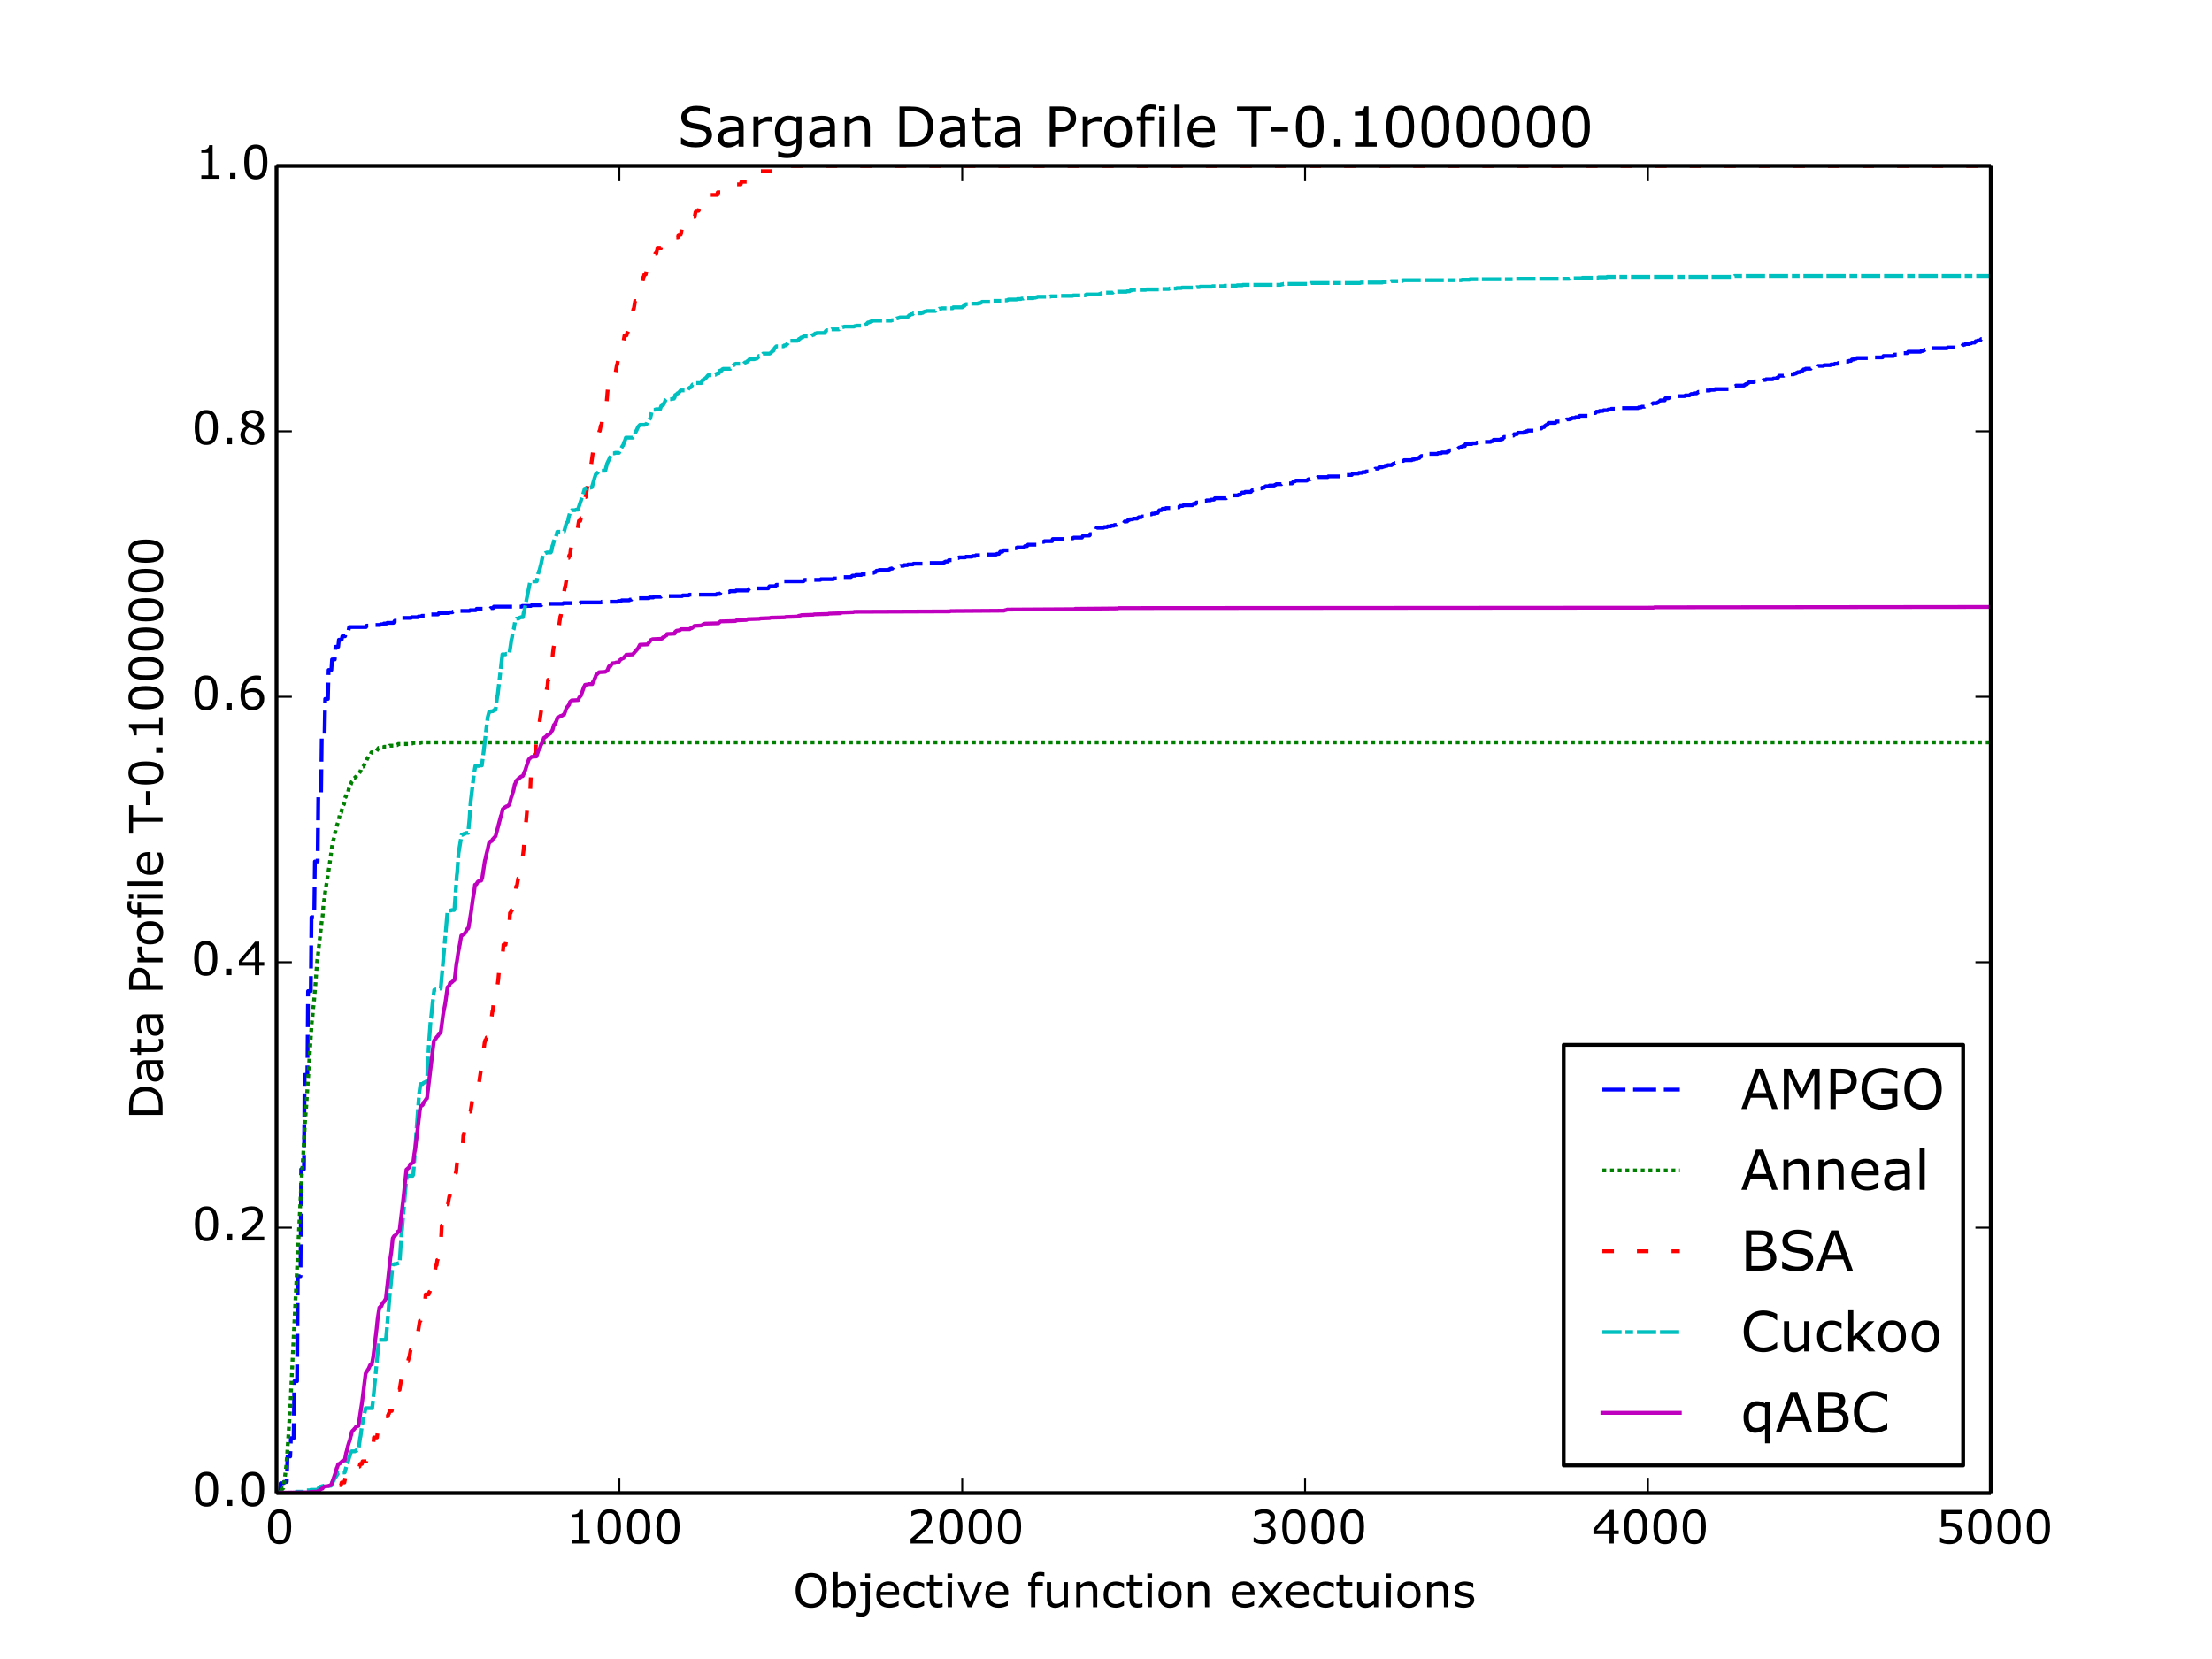 <?xml version="1.0" encoding="utf-8" standalone="no"?>
<!DOCTYPE svg PUBLIC "-//W3C//DTD SVG 1.1//EN"
  "http://www.w3.org/Graphics/SVG/1.1/DTD/svg11.dtd">
<!-- Created with matplotlib (http://matplotlib.org/) -->
<svg height="432pt" version="1.1" viewBox="0 0 576 432" width="576pt" xmlns="http://www.w3.org/2000/svg" xmlns:xlink="http://www.w3.org/1999/xlink">
 <defs>
  <style type="text/css">
*{stroke-linecap:butt;stroke-linejoin:round;}
  </style>
 </defs>
 <g id="figure_1">
  <g id="patch_1">
   <path d="
M0 432
L576 432
L576 0
L0 0
z
" style="fill:#ffffff;"/>
  </g>
  <g id="axes_1">
   <g id="patch_2">
    <path d="
M72 388.8
L518.4 388.8
L518.4 43.2
L72 43.2
z
" style="fill:#ffffff;"/>
   </g>
   <g id="line2d_1">
    <path clip-path="url(#p7ff5b81e1d)" d="
M72 388.8
L72.893 388.8
L73.071 386.233
L73.786 386.233
L73.964 385.867
L74.678 385.867
L74.857 379.266
L75.571 379.266
L75.75 374.499
L76.464 374.499
L76.643 359.649
L77.357 359.649
L77.535 332.331
L78.25 332.331
L78.428 304.463
L79.142 304.463
L79.321 279.895
L80.035 279.895
L80.214 258.077
L80.928 258.077
L81.107 238.826
L81.821 238.826
L81.999 224.342
L82.714 224.342
L82.892 206.558
L83.606 206.558
L83.785 192.257
L84.499 192.257
L84.678 181.99
L85.392 181.99
L85.571 174.473
L86.285 174.473
L86.463 171.723
L87.178 171.723
L87.356 168.423
L88.07 168.423
L88.249 166.589
L88.963 166.589
L89.142 165.673
L89.856 165.673
L90.035 164.206
L90.749 164.206
L90.927 163.289
L95.302 163.289
L95.481 162.922
L96.195 162.922
L96.373 162.739
L98.963 162.739
L99.141 162.556
L99.766 162.556
L99.945 162.372
L100.659 162.372
L100.837 162.189
L102.444 162.189
L102.802 161.639
L103.337 161.639
L103.516 161.456
L104.319 161.456
L104.498 160.906
L106.998 160.906
L107.176 160.722
L108.783 160.722
L108.962 160.539
L109.676 160.539
L109.855 160.356
L110.569 160.356
L110.748 159.989
L114.051 159.989
L114.319 159.622
L116.908 159.622
L117.086 159.439
L117.801 159.439
L117.979 159.256
L118.693 159.256
L118.872 159.072
L122.265 159.072
L122.443 158.889
L123.872 158.889
L124.14 158.522
L127.621 158.522
L127.8 158.339
L128.425 158.339
L128.604 157.972
L135.835 157.972
L136.014 157.789
L138.246 157.789
L138.424 157.606
L140.924 157.606
L141.103 157.422
L141.817 157.422
L141.996 157.239
L146.549 157.239
L146.727 157.055
L151.013 157.055
L151.191 156.872
L156.548 156.872
L156.727 156.689
L160.834 156.689
L161.012 156.505
L161.726 156.505
L161.905 156.322
L163.869 156.322
L164.048 156.139
L164.405 156.139
L164.583 155.955
L165.744 155.955
L165.923 155.772
L168.958 155.772
L169.137 155.589
L170.119 155.589
L170.297 155.405
L172.083 155.405
L172.261 155.222
L177.618 155.222
L177.797 155.039
L179.315 155.039
L179.493 154.855
L186.457 154.855
L186.636 154.672
L187.439 154.672
L187.796 154.122
L189.939 154.122
L190.117 153.939
L191.546 153.939
L191.724 153.755
L194.76 153.755
L194.939 153.389
L195.028 153.389
L195.206 153.205
L200.028 153.205
L200.385 152.655
L201.902 152.655
L202.17 152.289
L202.795 152.289
L203.063 151.922
L203.777 151.922
L204.134 151.372
L209.223 151.372
L209.491 151.005
L213.598 151.005
L213.777 150.822
L216.991 150.822
L217.169 150.639
L218.151 150.639
L218.33 150.455
L218.687 150.455
L218.866 150.272
L221.544 150.272
L221.723 150.088
L221.812 150.088
L221.99 149.905
L222.705 149.905
L222.883 149.722
L224.312 149.722
L224.49 149.538
L226.276 149.538
L226.454 149.355
L226.99 149.355
L227.169 149.172
L227.526 149.172
L227.704 148.988
L227.972 148.988
L228.24 148.622
L228.776 148.622
L228.954 148.438
L231.365 148.438
L231.543 148.255
L231.722 148.255
L231.9 148.072
L232.347 148.072
L232.615 147.705
L233.061 147.705
L233.24 147.522
L234.311 147.522
L234.49 147.338
L235.293 147.338
L235.472 147.155
L236.275 147.155
L236.454 146.972
L237.704 146.972
L237.882 146.788
L241.275 146.788
L241.453 146.605
L245.65 146.605
L245.828 146.422
L246.007 146.422
L246.185 146.238
L246.81 146.238
L247.078 145.872
L248.596 145.872
L248.953 145.322
L249.578 145.322
L249.756 145.138
L251.364 145.138
L251.542 144.955
L253.06 144.955
L253.238 144.772
L253.953 144.772
L254.131 144.588
L256.185 144.588
L256.363 144.405
L259.399 144.405
L259.577 144.222
L260.113 144.222
L260.47 143.672
L261.006 143.672
L261.274 143.305
L262.791 143.305
L262.97 143.121
L263.148 143.121
L263.327 142.938
L264.041 142.938
L264.22 142.755
L264.666 142.755
L264.845 142.571
L266.63 142.571
L266.898 142.205
L267.434 142.205
L267.702 141.838
L270.023 141.838
L270.469 141.105
L271.809 141.105
L271.987 140.921
L273.951 140.921
L274.13 140.371
L277.969 140.371
L278.148 140.188
L279.397 140.188
L279.576 140.005
L281.719 140.005
L282.076 139.455
L283.683 139.455
L283.861 139.088
L284.397 139.088
L284.754 138.538
L285.201 138.538
L285.558 137.438
L287.343 137.438
L287.522 137.255
L288.236 137.255
L288.415 137.071
L289.218 137.071
L289.397 136.888
L290.022 136.888
L290.2 136.705
L290.736 136.705
L291.004 136.338
L292.522 136.338
L292.879 135.788
L293.504 135.788
L293.772 135.421
L294.039 135.421
L294.218 135.238
L294.932 135.238
L295.111 135.054
L296.093 135.054
L296.271 134.871
L296.361 134.871
L296.539 134.688
L297.164 134.688
L297.343 134.504
L298.057 134.504
L298.325 134.138
L298.95 134.138
L299.128 133.954
L299.843 133.954
L300.021 133.771
L300.646 133.771
L300.825 133.588
L301.45 133.588
L301.628 133.221
L301.896 132.854
L302.432 132.854
L302.7 132.488
L303.414 132.488
L303.592 132.304
L306.36 132.304
L306.539 132.121
L306.985 132.121
L307.253 131.754
L307.967 131.754
L308.146 131.571
L310.467 131.571
L310.735 131.204
L311.36 131.204
L311.538 130.838
L313.235 130.838
L313.502 130.471
L314.038 130.471
L314.217 130.288
L315.199 130.288
L315.377 130.104
L316.092 130.104
L316.359 129.738
L319.306 129.738
L319.484 129.554
L319.663 129.554
L319.841 129.371
L320.198 129.371
L320.377 129.187
L320.823 129.187
L321.002 129.004
L322.341 129.004
L322.52 128.821
L323.055 128.821
L323.412 128.271
L324.037 128.271
L324.216 128.087
L325.734 128.087
L326.002 127.721
L326.091 127.721
L326.269 127.537
L326.448 127.537
L326.627 127.354
L326.716 127.354
L326.894 127.171
L328.501 127.171
L328.68 126.987
L329.126 126.987
L329.305 126.804
L329.394 126.804
L329.573 126.621
L330.376 126.621
L330.555 126.437
L331.805 126.437
L331.983 126.254
L332.162 126.254
L332.34 126.071
L333.68 126.071
L333.858 125.887
L336.447 125.887
L336.715 125.521
L336.804 125.521
L336.983 125.337
L337.251 125.337
L337.429 125.154
L340.286 125.154
L340.465 124.971
L340.554 124.971
L340.733 124.787
L341.179 124.787
L341.358 124.604
L341.893 124.604
L342.072 124.421
L342.965 124.421
L343.143 124.237
L345.732 124.237
L345.911 124.054
L349.393 124.054
L349.572 123.871
L349.929 123.871
L350.107 123.687
L351.982 123.687
L352.25 123.321
L353.678 123.321
L353.857 123.137
L354.66 123.137
L354.839 122.954
L355.553 122.954
L355.732 122.771
L357.071 122.771
L357.25 122.587
L357.517 122.587
L357.696 122.404
L357.875 122.404
L358.142 122.037
L358.857 122.037
L359.124 121.67
L359.928 121.67
L360.107 121.487
L360.464 121.487
L360.642 121.304
L361.178 121.304
L361.356 121.12
L362.339 121.12
L362.517 120.937
L362.606 120.937
L362.785 120.754
L363.053 120.754
L363.231 120.57
L363.499 120.57
L363.767 120.204
L364.213 120.204
L364.392 120.02
L365.463 120.02
L365.642 119.837
L367.606 119.837
L367.785 119.654
L368.231 119.654
L368.41 119.47
L369.035 119.47
L369.213 119.287
L369.57 119.287
L369.838 118.92
L369.927 118.92
L370.106 118.737
L370.82 118.737
L370.999 118.554
L371.624 118.554
L371.892 118.187
L374.302 118.187
L374.481 118.004
L375.284 118.004
L375.463 117.82
L376.713 117.82
L376.891 117.637
L377.159 117.637
L377.427 117.27
L378.141 117.27
L378.32 117.087
L378.945 117.087
L379.123 116.904
L379.57 116.904
L379.748 116.72
L379.837 116.72
L380.016 116.537
L380.284 116.537
L380.462 116.354
L380.73 116.354
L380.909 116.17
L381.444 116.17
L381.623 115.62
L383.23 115.62
L383.409 115.437
L384.391 115.437
L384.569 115.253
L385.016 115.253
L385.194 115.07
L388.14 115.07
L388.319 114.887
L388.676 114.887
L388.944 114.52
L390.64 114.52
L390.819 114.337
L391.265 114.337
L391.622 113.787
L392.515 113.787
L392.694 113.603
L393.408 113.603
L393.587 113.42
L394.122 113.42
L394.301 113.053
L395.015 113.053
L395.283 112.687
L396.711 112.687
L396.89 112.503
L397.158 112.503
L397.336 112.32
L397.693 112.32
L397.872 112.137
L399.568 112.137
L399.836 111.77
L400.372 111.77
L400.55 111.587
L401.354 111.587
L401.622 111.22
L402.068 111.22
L402.336 110.853
L402.425 110.853
L402.604 110.67
L402.872 110.67
L403.229 110.12
L405.014 110.12
L405.282 109.753
L407.514 109.753
L407.693 109.57
L407.782 109.57
L407.961 109.203
L408.675 109.203
L408.853 109.02
L409.211 109.02
L409.389 108.836
L410.103 108.836
L410.282 108.653
L411.085 108.653
L411.353 108.286
L413.675 108.286
L413.853 108.103
L414.567 108.103
L414.924 107.553
L415.46 107.553
L415.728 107.186
L416.353 107.186
L416.532 107.003
L417.424 107.003
L417.603 106.82
L418.585 106.82
L418.764 106.636
L419.388 106.636
L419.567 106.453
L420.906 106.453
L421.085 106.27
L426.531 106.27
L426.709 106.086
L427.334 106.086
L427.513 105.903
L428.227 105.903
L428.406 105.72
L428.763 105.72
L428.941 105.536
L429.031 105.536
L429.209 105.353
L430.013 105.353
L430.191 105.17
L430.281 105.17
L430.459 104.986
L431.441 104.986
L431.62 104.803
L431.798 104.803
L431.977 104.62
L432.066 104.62
L432.334 104.253
L433.495 104.253
L433.673 103.703
L434.477 103.703
L434.655 103.52
L435.459 103.52
L435.637 103.336
L436.53 103.336
L436.709 103.153
L438.673 103.153
L438.852 102.97
L439.923 102.97
L440.101 102.786
L440.191 102.786
L440.369 102.603
L440.905 102.603
L441.084 102.42
L441.798 102.42
L441.976 102.236
L442.066 102.236
L442.244 102.053
L443.405 102.053
L443.673 101.686
L445.19 101.686
L445.369 101.503
L446.44 101.503
L446.619 101.319
L450.101 101.319
L450.279 101.136
L450.815 101.136
L450.994 100.953
L451.44 100.953
L451.708 100.586
L451.886 100.586
L452.065 100.403
L454.118 100.403
L454.297 100.219
L454.386 100.219
L454.565 100.036
L454.922 100.036
L455.19 99.669
L455.368 99.669
L455.547 99.486
L456.708 99.486
L456.886 99.303
L457.868 99.303
L458.047 99.119
L459.029 99.119
L459.207 98.936
L459.743 98.936
L459.922 98.753
L461.618 98.753
L461.796 98.569
L462.511 98.569
L462.689 98.386
L462.957 98.386
L463.314 97.836
L464.475 97.836
L464.653 97.653
L465.814 97.653
L465.993 97.469
L467.064 97.469
L467.243 97.286
L467.6 97.286
L467.778 97.103
L467.957 97.103
L468.135 96.919
L468.671 96.919
L468.85 96.736
L469.028 96.736
L469.207 96.553
L469.385 96.553
L469.653 96.186
L470.01 96.186
L470.189 96.002
L471.528 96.002
L471.796 95.636
L473.314 95.636
L473.492 95.269
L474.831 95.269
L475.01 95.086
L476.617 95.086
L476.796 94.903
L477.599 94.903
L477.778 94.719
L478.492 94.719
L478.67 94.536
L479.385 94.536
L479.652 94.169
L481.26 94.169
L481.438 93.986
L481.974 93.986
L482.242 93.619
L482.688 93.619
L482.867 93.436
L483.313 93.436
L483.492 93.252
L486.795 93.252
L486.973 93.069
L490.188 93.069
L490.455 92.702
L493.044 92.702
L493.312 92.336
L493.937 92.336
L494.116 92.152
L495.009 92.152
L495.187 91.969
L496.616 91.969
L496.884 91.602
L500.098 91.602
L500.276 91.419
L500.633 91.419
L500.812 91.236
L501.08 91.236
L501.258 91.052
L501.972 91.052
L502.151 90.869
L502.865 90.869
L503.044 90.686
L506.972 90.686
L507.151 90.502
L510.097 90.502
L510.276 90.319
L510.811 90.319
L511.168 89.769
L511.615 89.769
L511.793 89.586
L512.775 89.586
L512.954 89.402
L513.311 89.402
L513.49 89.219
L514.204 89.219
L514.472 88.852
L514.829 88.852
L515.007 88.669
L515.632 88.669
L515.9 88.302
L518.311 88.302
L518.311 88.302" style="fill:none;stroke:#0000ff;stroke-dasharray:6,2;stroke-dashoffset:0.0;"/>
   </g>
   <g id="line2d_2">
    <path clip-path="url(#p7ff5b81e1d)" d="
M72 388.8
L72.179 388.369
L72.268 388.513
L72.446 388.513
L72.536 388.656
L72.714 388.513
L72.803 388.513
L72.893 388.369
L72.982 388.513
L73.696 387.507
L73.786 387.507
L73.875 387.22
L74.589 381.331
L75.035 374.723
L75.66 365.099
L76.018 357.486
L76.643 344.702
L77.267 331.918
L77.714 323.156
L78.517 307.212
L78.964 300.748
L79.41 292.273
L79.767 287.82
L81.196 266.131
L81.374 264.694
L81.553 262.54
L81.731 261.247
L82.178 255.789
L82.446 252.198
L82.624 249.899
L82.714 249.468
L83.071 246.165
L83.785 239.844
L83.963 238.983
L84.053 238.121
L84.231 235.392
L84.41 234.53
L84.856 230.939
L84.946 230.651
L85.392 227.779
L85.749 225.624
L86.642 219.16
L86.82 218.729
L86.91 218.442
L87.178 217.005
L87.356 216.431
L87.535 215.569
L88.249 213.414
L88.517 211.834
L88.695 211.547
L88.874 211.547
L89.231 209.823
L89.32 209.823
L89.499 209.536
L89.588 209.393
L89.767 208.1
L89.945 207.525
L90.035 207.525
L90.213 206.807
L90.302 206.807
L90.57 206.232
L90.659 206.232
L90.927 204.94
L91.017 204.94
L91.284 204.365
L91.374 204.221
L91.552 203.647
L91.82 203.36
L91.909 203.36
L91.999 203.216
L92.177 202.641
L92.267 202.641
L92.534 202.354
L92.624 202.354
L93.338 201.349
L93.516 201.349
L93.874 200.774
L94.052 200.056
L94.141 200.056
L94.32 199.769
L94.499 199.625
L94.588 199.625
L95.302 198.332
L95.659 197.47
L96.373 196.465
L96.463 196.465
L96.731 195.89
L97.802 195.89
L98.605 194.741
L99.23 194.741
L99.409 194.598
L99.855 194.598
L100.034 194.454
L101.195 194.454
L101.462 194.167
L102.891 194.167
L103.069 194.023
L103.427 194.023
L103.694 193.736
L106.551 193.736
L106.73 193.592
L107.355 193.592
L107.533 193.448
L109.498 193.448
L109.676 193.305
L518.311 193.305
L518.311 193.305" style="fill:none;stroke:#008000;stroke-dasharray:1,1;stroke-dashoffset:0.0;"/>
   </g>
   <g id="line2d_3">
    <path clip-path="url(#p7ff5b81e1d)" d="
M72 388.8
L80.928 388.8
L81.107 388.11
L86.285 388.11
L86.463 387.42
L86.642 387.42
L86.82 386.731
L88.785 386.731
L88.963 386.041
L89.677 386.041
L89.945 384.661
L90.481 384.661
L90.749 383.281
L90.927 383.281
L91.106 382.592
L92.713 382.592
L92.891 381.902
L93.606 381.902
L93.784 381.212
L94.231 381.212
L94.409 380.522
L95.391 380.522
L95.57 379.143
L95.659 379.143
L95.838 378.453
L96.016 378.453
L96.195 377.763
L96.284 377.763
L96.463 377.073
L96.552 377.073
L96.731 376.383
L97.177 376.383
L97.356 374.314
L98.159 374.314
L98.338 372.934
L98.963 372.934
L99.141 371.554
L99.855 371.554
L100.123 370.175
L100.212 370.175
L100.48 368.795
L101.016 368.795
L101.195 368.105
L101.284 368.105
L101.462 367.416
L101.998 367.416
L102.266 366.036
L102.355 366.036
L102.534 365.346
L102.802 365.346
L102.98 364.656
L103.159 364.656
L103.248 363.966
L103.427 361.897
L104.052 361.897
L104.498 359.138
L104.587 359.138
L104.766 357.068
L105.034 357.068
L105.212 356.378
L105.301 356.378
L105.569 354.999
L105.748 354.999
L105.926 354.309
L106.284 354.309
L106.462 353.619
L106.551 353.619
L106.908 351.55
L106.998 351.55
L107.176 350.86
L107.355 350.86
L107.712 348.79
L108.158 348.79
L108.337 347.411
L108.426 347.411
L108.605 346.721
L108.873 346.721
L109.319 343.962
L109.498 343.962
L109.676 343.272
L109.765 343.272
L110.033 341.892
L110.123 341.892
L110.569 339.133
L110.658 339.133
L110.837 337.063
L111.64 337.063
L111.819 336.374
L111.908 336.374
L112.087 335.684
L112.265 335.684
L112.622 333.614
L112.712 333.614
L112.98 332.235
L113.069 332.235
L113.515 329.475
L113.694 329.475
L113.872 328.096
L113.962 328.096
L114.229 325.337
L114.676 322.577
L114.854 322.577
L115.033 319.128
L115.212 319.128
L115.39 317.749
L115.569 317.059
L115.658 317.059
L116.194 313.61
L116.64 313.61
L116.997 311.54
L117.086 311.54
L117.444 309.471
L117.801 309.471
L118.068 308.091
L118.158 308.091
L118.426 306.711
L118.515 306.711
L118.693 305.332
L118.783 305.332
L118.961 303.262
L119.14 301.883
L119.408 301.883
L119.586 299.813
L119.676 299.813
L119.943 298.434
L120.479 298.434
L120.658 295.674
L120.747 295.674
L121.015 294.295
L121.104 294.295
L121.372 292.915
L121.461 292.915
L121.64 290.846
L121.818 290.846
L121.997 289.466
L122.532 289.466
L123.068 286.017
L123.425 286.017
L123.604 285.327
L123.782 285.327
L123.961 284.637
L124.14 284.637
L124.497 282.568
L124.675 282.568
L124.854 281.188
L125.479 277.049
L125.568 277.049
L125.747 275.669
L126.014 272.91
L126.193 271.531
L126.372 270.841
L126.55 270.841
L126.729 270.151
L127.086 270.151
L127.264 269.461
L127.354 269.461
L128.246 263.253
L128.336 263.253
L128.514 261.183
L128.604 261.183
L128.782 258.424
L128.961 257.734
L129.318 257.734
L129.496 256.354
L129.586 256.354
L129.764 254.975
L129.943 252.905
L130.478 249.456
L130.836 249.456
L131.103 246.007
L131.639 246.007
L131.996 243.938
L132.085 243.938
L132.532 241.178
L132.621 241.178
L132.8 237.729
L132.978 237.729
L133.157 237.04
L133.335 237.04
L133.514 234.28
L133.603 234.28
L133.782 233.59
L134.139 233.59
L134.228 232.901
L134.407 230.831
L134.585 230.831
L134.942 228.762
L135.032 228.762
L135.3 227.382
L135.389 227.382
L136.014 223.243
L136.103 223.243
L136.371 221.174
L136.549 218.414
L136.817 214.965
L136.907 214.965
L137.085 212.896
L137.442 208.757
L137.71 208.757
L137.889 207.377
L138.067 205.998
L138.246 201.859
L138.424 201.859
L139.228 196.34
L139.406 196.34
L139.585 193.581
L140.21 189.442
L140.299 189.442
L141.281 182.544
L141.549 182.544
L141.906 180.474
L142.174 180.474
L142.442 179.095
L142.531 179.095
L142.71 177.025
L142.888 177.025
L143.603 172.196
L143.781 172.196
L143.96 170.127
L144.138 168.747
L144.495 166.678
L145.031 166.678
L145.924 160.469
L146.013 160.469
L146.192 159.09
L147.084 152.881
L147.174 152.881
L147.531 150.812
L147.709 150.812
L147.977 145.293
L148.067 145.293
L148.245 144.604
L148.424 144.604
L148.602 143.224
L148.959 141.154
L149.406 141.154
L149.674 139.775
L149.941 139.775
L150.12 139.085
L150.209 139.085
L150.745 135.636
L151.102 135.636
L151.281 134.946
L151.548 134.946
L151.727 132.187
L151.995 132.187
L152.441 129.428
L152.531 129.428
L153.066 125.978
L153.245 125.978
L154.405 117.701
L154.495 117.701
L154.763 116.321
L155.03 116.321
L155.298 114.941
L155.388 114.941
L155.566 114.251
L155.745 114.251
L156.102 112.182
L156.191 112.182
L156.459 110.802
L156.637 110.802
L156.816 108.733
L157.084 108.733
L157.53 105.974
L157.62 105.974
L157.798 104.594
L157.977 104.594
L158.334 100.455
L158.959 100.455
L159.227 99.075
L159.316 99.075
L159.494 98.386
L159.941 98.386
L160.119 97.006
L160.298 97.006
L160.655 94.936
L160.744 94.936
L161.28 91.487
L161.369 91.487
L161.637 90.108
L161.816 90.108
L161.994 89.418
L162.262 89.418
L162.619 87.349
L163.155 87.349
L163.333 86.659
L163.423 86.659
L163.601 85.969
L163.78 85.969
L163.869 85.279
L164.048 82.52
L164.226 82.52
L164.405 81.83
L164.673 81.83
L164.94 80.45
L165.03 80.45
L165.387 78.381
L165.655 78.381
L165.833 77.691
L166.012 77.691
L166.19 77.001
L166.28 77.001
L166.548 75.622
L166.994 75.622
L167.53 72.172
L167.619 72.172
L167.797 71.483
L168.155 71.483
L168.422 70.103
L168.512 70.103
L168.69 69.413
L168.869 69.413
L169.047 68.723
L169.137 68.723
L169.315 68.034
L170.297 68.034
L170.654 65.964
L170.922 65.964
L171.19 64.584
L172.083 64.584
L172.261 63.895
L172.529 63.895
L172.797 62.515
L175.208 62.515
L175.386 61.825
L176.547 61.825
L176.725 61.135
L177.261 61.135
L177.529 59.756
L179.047 59.756
L179.225 59.066
L179.404 59.066
L179.761 56.996
L180.207 56.996
L180.386 56.307
L180.922 56.307
L181.189 54.927
L181.904 54.927
L182.172 53.547
L182.707 53.547
L183.064 51.478
L184.85 51.478
L185.028 50.788
L186.725 50.788
L186.903 50.098
L187.707 50.098
L187.885 49.408
L189.225 49.408
L189.403 48.719
L191.367 48.719
L191.546 48.029
L192.885 48.029
L193.064 47.339
L194.581 47.339
L194.939 45.27
L196.992 45.27
L197.171 44.58
L202.081 44.58
L202.349 43.2
L518.311 43.2
L518.311 43.2" style="fill:none;stroke:#ff0000;stroke-dasharray:3,6;stroke-dashoffset:0.0;"/>
   </g>
   <g id="line2d_4">
    <path clip-path="url(#p7ff5b81e1d)" d="
M72 388.8
L72.089 388.441
L72.179 388.8
L72.268 388.561
L72.536 388.8
L75.66 388.8
L75.839 388.68
L75.928 388.68
L76.107 388.561
L76.91 388.561
L77.089 388.441
L79.232 388.441
L79.41 388.202
L79.589 388.202
L79.767 388.083
L80.749 388.083
L80.928 387.963
L82.714 387.963
L82.892 387.605
L83.071 387.365
L83.339 387.126
L83.606 387.126
L83.785 387.007
L84.053 387.007
L84.231 386.887
L86.195 386.887
L86.285 386.768
L86.463 386.051
L86.553 386.051
L86.731 385.811
L86.91 385.453
L86.999 385.333
L87.178 384.855
L87.267 384.855
L87.803 384.018
L88.07 383.54
L88.517 383.54
L88.695 383.421
L89.767 383.421
L90.481 380.791
L90.57 380.791
L91.017 379.237
L91.106 379.117
L91.284 378.4
L91.552 377.922
L92.445 377.922
L92.713 377.682
L92.981 377.682
L93.159 377.563
L93.338 377.563
L93.516 376.367
L93.784 374.335
L93.874 374.096
L94.231 371.347
L95.213 366.684
L96.909 366.684
L97.088 365.13
L97.356 362.5
L98.248 353.296
L98.695 348.873
L100.48 348.873
L100.659 347.079
L101.552 336.32
L101.73 335.005
L102.087 330.941
L102.355 329.267
L102.534 329.267
L102.712 329.148
L103.159 329.148
L103.337 329.028
L103.605 329.028
L103.784 328.909
L104.052 328.909
L104.587 320.66
L104.676 320.302
L105.659 308.825
L105.926 306.196
L107.444 306.196
L107.623 305.837
L109.14 284.797
L109.498 282.287
L110.033 282.287
L110.212 282.048
L110.39 281.928
L110.48 281.928
L110.658 281.809
L110.837 281.809
L111.105 281.57
L111.194 281.57
L111.372 277.864
L111.73 271.169
L112.176 265.192
L112.265 264.953
L112.801 259.813
L113.069 257.78
L113.247 257.78
L113.426 257.661
L114.051 257.661
L114.229 257.541
L114.319 257.541
L114.497 257.422
L114.765 257.422
L116.551 237.099
L117.444 237.099
L117.622 236.98
L118.247 236.98
L118.336 236.86
L118.961 227.895
L119.051 227.297
L119.408 222.156
L120.211 217.375
L120.479 217.375
L120.747 217.136
L120.925 217.136
L121.104 217.016
L121.193 217.016
L121.372 216.897
L121.908 216.897
L122.265 213.191
L122.532 209.007
L123.425 201.595
L123.782 199.443
L124.764 199.443
L124.943 199.324
L125.479 199.324
L126.014 195.14
L126.996 186.772
L127.354 185.457
L127.443 185.457
L127.621 185.337
L127.711 185.337
L127.889 185.218
L128.336 185.218
L128.693 184.859
L129.05 184.859
L129.496 181.273
L129.586 181.153
L130.836 170.394
L131.639 170.394
L131.818 170.275
L132.621 170.275
L132.889 168.601
L133.157 166.688
L133.335 165.971
L133.603 164.178
L133.782 163.819
L134.139 161.787
L134.317 161.428
L134.496 161.07
L135.032 161.07
L135.3 160.831
L135.478 160.831
L135.657 160.711
L136.192 160.711
L136.371 159.516
L136.46 159.396
L138.067 151.387
L139.764 151.387
L139.942 150.311
L140.121 149.474
L140.388 148.637
L140.478 148.518
L140.924 146.725
L141.281 145.051
L141.46 144.334
L141.638 144.095
L141.906 144.095
L142.085 143.975
L142.263 143.975
L142.442 143.856
L143.424 143.856
L143.603 143.497
L143.87 142.062
L143.96 141.943
L144.406 140.389
L144.763 139.791
L145.12 138.476
L146.37 138.476
L146.549 138.357
L146.906 138.357
L147.531 136.085
L147.62 136.085
L147.888 135.846
L148.067 134.77
L148.513 133.216
L148.87 132.858
L149.763 132.858
L149.941 132.738
L150.477 132.738
L151.281 130.347
L151.548 129.51
L151.638 129.391
L152.263 127.239
L152.531 127.239
L152.709 127.119
L153.156 127.119
L153.334 127
L153.78 127
L153.959 126.88
L154.138 126.88
L154.852 124.37
L154.941 124.131
L155.12 123.533
L155.477 123.175
L155.566 123.175
L156.102 122.577
L157.62 122.577
L158.066 120.784
L158.512 119.827
L158.691 119.469
L159.227 118.273
L159.494 118.034
L160.03 118.034
L160.209 117.915
L161.191 117.915
L161.637 116.958
L161.905 116.48
L162.173 116.002
L162.262 116.002
L162.441 115.404
L162.619 114.926
L162.708 114.807
L162.976 113.97
L164.762 113.97
L164.94 113.731
L165.119 113.252
L165.298 113.133
L165.565 112.296
L165.655 112.296
L166.19 111.101
L166.637 110.622
L167.887 110.622
L168.065 110.503
L168.333 110.503
L168.69 109.666
L168.869 109.666
L169.137 109.188
L169.315 108.949
L169.672 107.395
L169.762 107.395
L170.119 106.678
L170.654 106.678
L170.833 106.558
L171.904 106.558
L172.172 105.721
L172.261 105.721
L172.529 105.482
L172.708 105.482
L172.886 105.004
L172.976 105.004
L173.244 104.287
L173.601 103.928
L174.94 103.928
L175.118 103.809
L175.476 103.809
L175.654 103.569
L175.833 102.852
L176.011 102.852
L176.458 102.374
L176.636 102.374
L177.261 101.657
L179.047 101.657
L179.315 101.179
L179.582 100.939
L179.672 100.939
L179.85 100.82
L179.94 100.82
L180.207 100.342
L180.386 100.103
L180.475 100.103
L180.832 99.744
L182.618 99.744
L182.886 99.027
L183.064 98.907
L183.243 98.907
L183.6 98.549
L183.689 98.549
L184.404 97.712
L185.832 97.712
L186.011 97.592
L186.278 97.592
L186.546 97.353
L186.636 97.353
L186.814 97.234
L187.171 97.234
L187.439 96.516
L187.885 96.516
L188.064 96.158
L188.153 96.158
L188.332 96.038
L190.207 96.038
L191.01 95.082
L191.1 95.082
L191.278 94.843
L191.367 94.843
L191.546 94.723
L193.689 94.723
L193.867 94.484
L194.046 94.365
L194.224 94.365
L194.403 94.245
L194.492 94.245
L194.671 94.006
L194.76 94.006
L195.206 93.528
L196.456 93.528
L196.635 93.408
L196.992 93.408
L197.26 93.169
L197.349 93.169
L197.617 92.691
L197.796 92.691
L197.974 92.571
L198.242 92.571
L198.688 92.093
L200.385 92.093
L200.563 91.974
L200.652 91.974
L201.188 91.376
L201.367 91.376
L201.724 90.659
L202.17 90.181
L204.045 90.181
L204.224 89.942
L204.581 89.942
L204.938 89.583
L205.027 89.583
L205.384 88.866
L205.563 88.866
L205.741 88.746
L207.616 88.746
L207.795 88.626
L207.884 88.626
L208.063 88.268
L208.241 88.268
L208.598 87.909
L208.777 87.909
L208.956 87.79
L209.045 87.79
L209.313 87.551
L211.188 87.551
L211.455 87.311
L211.545 87.311
L211.723 87.192
L211.902 87.192
L212.259 86.833
L212.527 86.833
L212.705 86.714
L214.759 86.714
L214.937 86.355
L215.116 86.116
L215.294 85.996
L215.919 85.996
L216.098 85.877
L216.366 85.877
L216.544 85.757
L218.508 85.757
L218.955 85.279
L219.223 85.279
L219.401 85.16
L219.669 85.16
L219.848 85.04
L222.348 85.04
L222.526 84.921
L222.794 84.921
L222.972 84.801
L224.758 84.801
L224.937 84.682
L225.026 84.682
L225.204 84.562
L225.472 84.562
L226.008 83.964
L226.276 83.964
L226.454 83.845
L226.544 83.845
L226.722 83.725
L226.812 83.725
L226.99 83.606
L227.169 83.606
L227.347 83.486
L232.079 83.486
L232.258 83.367
L232.793 83.367
L233.061 83.127
L233.24 83.127
L233.508 82.888
L233.775 82.888
L233.954 82.769
L234.132 82.769
L234.311 82.649
L236.275 82.649
L236.454 82.41
L236.811 82.052
L236.989 82.052
L237.257 81.812
L237.614 81.812
L237.882 81.573
L239.846 81.573
L240.025 81.454
L240.293 81.454
L240.471 81.215
L240.65 81.215
L240.828 81.095
L241.096 81.095
L241.275 80.976
L243.596 80.976
L243.953 80.617
L244.132 80.617
L244.31 80.498
L244.4 80.498
L244.578 80.378
L245.025 80.378
L245.203 80.258
L248.06 80.258
L248.239 80.019
L250.56 80.019
L250.917 79.661
L251.096 79.661
L251.542 79.183
L251.988 79.183
L252.167 79.063
L254.578 79.063
L254.756 78.944
L255.203 78.944
L255.381 78.824
L255.47 78.824
L255.738 78.585
L257.881 78.585
L258.06 78.465
L258.238 78.465
L258.417 78.346
L261.363 78.346
L261.541 78.226
L262.166 78.226
L262.345 78.107
L262.434 78.107
L262.613 77.987
L264.756 77.987
L264.934 77.868
L265.827 77.868
L266.005 77.748
L266.452 77.748
L266.63 77.629
L269.041 77.629
L269.22 77.509
L269.666 77.509
L269.844 77.389
L270.023 77.389
L270.202 77.27
L273.416 77.27
L273.594 77.15
L275.826 77.15
L276.005 77.031
L279.308 77.031
L279.487 76.911
L282.612 76.911
L282.879 76.672
L286.093 76.672
L286.272 76.553
L286.451 76.553
L286.629 76.433
L286.718 76.433
L286.897 76.314
L287.165 76.314
L287.343 76.194
L289.754 76.194
L290.022 75.955
L293.325 75.955
L293.504 75.835
L294.129 75.835
L294.396 75.596
L294.664 75.596
L294.843 75.477
L298.325 75.477
L298.503 75.357
L302.075 75.357
L302.253 75.238
L304.396 75.238
L304.574 75.118
L306.271 75.118
L306.449 74.999
L307.61 74.999
L307.788 74.879
L311.449 74.879
L311.628 74.76
L312.342 74.76
L312.52 74.64
L315.556 74.64
L315.734 74.52
L318.681 74.52
L318.859 74.401
L321.984 74.401
L322.163 74.281
L323.502 74.281
L323.68 74.162
L333.501 74.162
L333.68 74.042
L334.037 74.042
L334.215 73.923
L341.179 73.923
L341.358 73.684
L354.214 73.684
L354.393 73.564
L359.928 73.564
L360.107 73.445
L361.803 73.445
L361.981 73.325
L362.071 73.325
L362.249 73.205
L365.106 73.205
L365.374 72.966
L380.552 72.966
L380.73 72.847
L382.605 72.847
L382.784 72.727
L394.39 72.727
L394.569 72.608
L408.675 72.608
L408.853 72.488
L411.889 72.488
L412.068 72.369
L416.085 72.369
L416.264 72.249
L418.317 72.249
L418.496 72.129
L451.44 72.129
L451.708 71.89
L518.311 71.89
L518.311 71.89" style="fill:none;stroke:#00bfbf;stroke-dasharray:5,1,2,1,5,1;stroke-dashoffset:0.0;"/>
   </g>
   <g id="line2d_5">
    <path clip-path="url(#p7ff5b81e1d)" d="
M72 388.703
L80.571 388.607
L80.749 388.51
L82.624 388.414
L82.892 388.22
L83.16 388.124
L83.606 387.738
L83.963 387.641
L84.231 387.255
L84.499 387.061
L85.571 386.965
L85.749 386.868
L86.106 386.772
L86.285 386.578
L86.999 384.55
L87.267 383.777
L87.713 382.232
L87.803 382.135
L88.07 381.266
L88.427 381.169
L89.231 380.397
L89.767 380.3
L90.124 378.368
L90.302 377.789
L90.57 376.63
L90.927 375.471
L91.106 374.988
L91.374 373.829
L91.463 373.635
L91.642 372.766
L92.534 371.8
L92.713 371.51
L92.891 371.414
L93.338 371.317
L93.784 368.323
L94.32 364.846
L95.213 357.601
L95.57 357.118
L95.749 356.732
L96.016 356.346
L96.373 355.476
L96.552 355.38
L96.731 355.283
L96.82 355.283
L97.177 353.351
L98.07 346.011
L98.338 343.403
L98.784 340.505
L98.963 340.408
L99.141 340.119
L99.32 340.119
L99.588 339.442
L99.855 339.056
L99.945 339.056
L100.391 338.283
L100.48 338.187
L101.641 327.658
L101.909 325.92
L102.266 322.442
L102.623 321.863
L102.802 321.766
L102.98 321.67
L103.248 321.283
L103.427 321.09
L103.605 320.704
L103.784 320.607
L103.873 320.607
L104.052 320.414
L104.944 312.88
L105.837 304.573
L106.284 304.187
L106.462 304.09
L106.551 303.994
L106.819 303.124
L107.087 303.028
L107.623 302.545
L107.891 300.42
L108.158 298.874
L108.962 292.306
L109.319 289.215
L109.498 288.153
L109.855 287.863
L110.033 287.767
L110.123 287.67
L110.301 287.09
L110.39 287.09
L110.569 286.801
L110.837 286.414
L111.105 286.028
L111.194 286.028
L112.98 271.056
L113.247 270.67
L113.426 270.477
L113.515 270.38
L113.694 270.091
L114.14 269.608
L114.319 269.125
L114.587 269.028
L114.765 268.835
L115.39 264.102
L115.926 261.397
L116.551 257.051
L116.997 256.665
L117.176 255.988
L117.533 255.892
L118.247 255.216
L118.336 255.216
L118.426 254.829
L118.872 250.772
L118.961 250.483
L119.318 248.068
L119.765 245.75
L120.122 243.625
L120.39 243.528
L120.658 243.335
L120.836 243.238
L121.193 242.852
L121.372 242.466
L121.729 241.79
L121.908 241.79
L121.997 241.596
L122.622 237.829
L123.157 233.966
L123.425 232.517
L123.693 230.392
L124.05 230.295
L124.407 229.619
L124.586 229.523
L124.764 229.426
L125.3 229.329
L125.568 228.653
L126.282 224.017
L126.372 223.824
L126.639 222.568
L126.996 221.119
L127.354 219.477
L127.443 219.477
L127.711 219.091
L128.068 218.994
L128.246 218.608
L129.05 217.739
L129.586 215.71
L130.478 212.33
L130.568 212.233
L130.925 210.688
L131.371 210.301
L131.55 210.205
L131.818 210.011
L132.175 209.915
L132.621 209.528
L133.157 207.5
L133.246 207.403
L133.514 206.438
L133.692 205.955
L134.05 204.216
L134.139 204.216
L134.407 203.347
L135.21 202.574
L135.3 202.574
L135.478 202.381
L135.746 202.188
L136.103 202.091
L136.192 201.994
L136.639 200.835
L136.728 200.739
L137.085 199.58
L137.353 198.807
L137.71 197.744
L138.424 197.068
L139.674 196.972
L139.853 196.489
L140.21 195.426
L140.478 194.943
L140.567 194.943
L140.924 193.784
L141.013 193.784
L141.192 193.301
L141.281 193.301
L141.638 192.142
L141.817 192.046
L142.085 191.852
L142.263 191.756
L142.442 191.466
L142.799 191.369
L143.245 190.983
L143.335 190.983
L143.781 190.21
L143.87 190.114
L144.228 188.762
L144.406 188.762
L144.674 188.085
L144.763 188.085
L145.21 186.83
L145.567 186.733
L145.924 186.443
L146.37 186.347
L146.727 186.057
L146.906 186.057
L147.531 184.318
L148.156 183.546
L148.424 182.773
L148.87 182.387
L150.566 182.29
L150.834 181.614
L151.281 181.131
L152.084 178.813
L152.173 178.813
L152.352 178.33
L153.066 178.233
L153.245 178.137
L154.227 178.137
L154.405 177.557
L154.584 177.557
L154.852 176.688
L154.941 176.591
L155.209 175.818
L156.012 175.046
L157.62 174.949
L157.887 174.756
L158.155 174.659
L158.423 173.887
L158.602 173.5
L158.959 173.5
L159.405 172.728
L160.209 172.631
L160.387 172.534
L161.101 172.438
L161.459 171.858
L161.637 171.762
L161.994 171.472
L162.351 171.375
L162.619 170.989
L162.798 170.892
L163.066 170.506
L164.762 170.409
L166.19 168.767
L166.637 167.898
L168.601 167.801
L169.226 167.029
L169.494 166.642
L169.762 166.546
L169.94 166.449
L172.172 166.353
L172.351 166.256
L172.44 166.256
L172.619 165.966
L172.976 165.87
L173.154 165.676
L173.422 165.483
L173.511 165.483
L173.69 165.097
L175.654 165
L175.833 164.517
L176.19 164.228
L176.993 164.131
L177.35 163.841
L179.582 163.841
L179.761 163.648
L180.207 163.551
L180.832 162.972
L182.618 162.875
L182.796 162.779
L182.886 162.779
L183.064 162.586
L183.332 162.489
L183.511 162.392
L187.082 162.296
L187.618 161.813
L191.546 161.716
L191.814 161.523
L194.403 161.426
L194.671 161.233
L197.796 161.137
L197.974 161.04
L200.474 160.944
L200.652 160.847
L204.402 160.75
L204.581 160.654
L207.706 160.557
L207.973 160.364
L208.509 160.267
L208.688 160.171
L211.812 160.074
L211.991 159.978
L215.652 159.881
L215.83 159.784
L218.866 159.688
L219.133 159.495
L222.258 159.398
L222.437 159.302
L247.346 159.205
L247.524 159.108
L261.452 159.012
L261.631 158.915
L262.077 158.819
L262.256 158.722
L279.755 158.625
L279.933 158.529
L291.093 158.432
L291.272 158.336
L430.638 158.239
L430.816 158.142
L518.311 158.046
L518.311 158.046" style="fill:none;stroke:#bf00bf;stroke-linecap:square;"/>
   </g>
   <g id="matplotlib.axis_1">
    <g id="xtick_1">
     <g id="line2d_6">
      <defs>
       <path d="
M0 0
L0 -4" id="mc7db9fdffb" style="stroke:#000000;stroke-width:0.5;"/>
      </defs>
      <g>
       <use style="stroke:#000000;stroke-width:0.5;" x="72.0" xlink:href="#mc7db9fdffb" y="388.8"/>
      </g>
     </g>
     <g id="line2d_7">
      <defs>
       <path d="
M0 0
L0 4" id="m5a7d422ac3" style="stroke:#000000;stroke-width:0.5;"/>
      </defs>
      <g>
       <use style="stroke:#000000;stroke-width:0.5;" x="72.0" xlink:href="#m5a7d422ac3" y="43.2"/>
      </g>
     </g>
     <g id="text_1">
      <!-- 0 -->
      <defs>
       <path d="
M56.984 36.375
Q56.984 16.797 50.859 7.641
Q44.734 -1.516 31.844 -1.516
Q18.75 -1.516 12.719 7.766
Q6.688 17.047 6.688 36.281
Q6.688 55.672 12.781 64.922
Q18.891 74.172 31.844 74.172
Q44.922 74.172 50.953 64.766
Q56.984 55.375 56.984 36.375
M44.141 14.203
Q45.844 18.172 46.453 23.516
Q47.078 28.859 47.078 36.375
Q47.078 43.797 46.453 49.266
Q45.844 54.734 44.094 58.547
Q42.391 62.312 39.422 64.203
Q36.469 66.109 31.844 66.109
Q27.25 66.109 24.234 64.203
Q21.234 62.312 19.484 58.453
Q17.828 54.828 17.219 49.016
Q16.609 43.219 16.609 36.281
Q16.609 28.656 17.141 23.531
Q17.672 18.406 19.438 14.359
Q21.047 10.547 24 8.547
Q26.953 6.547 31.844 6.547
Q36.422 6.547 39.453 8.453
Q42.484 10.359 44.141 14.203" id="Verdana-30"/>
      </defs>
      <g transform="translate(68.982 401.918)scale(0.12 -0.12)">
       <use xlink:href="#Verdana-30"/>
      </g>
     </g>
    </g>
    <g id="xtick_2">
     <g id="line2d_8">
      <g>
       <use style="stroke:#000000;stroke-width:0.5;" x="161.28" xlink:href="#mc7db9fdffb" y="388.8"/>
      </g>
     </g>
     <g id="line2d_9">
      <g>
       <use style="stroke:#000000;stroke-width:0.5;" x="161.28" xlink:href="#m5a7d422ac3" y="43.2"/>
      </g>
     </g>
     <g id="text_2">
      <!-- 1000 -->
      <defs>
       <path d="
M52.938 0
L13.578 0
L13.578 7.422
L28.719 7.422
L28.719 56.156
L13.578 56.156
L13.578 62.797
Q16.656 62.797 20.172 63.297
Q23.688 63.812 25.484 64.797
Q27.734 66.016 29.031 67.891
Q30.328 69.781 30.516 72.953
L38.094 72.953
L38.094 7.422
L52.938 7.422
z
" id="Verdana-31"/>
      </defs>
      <g transform="translate(147.232 401.918)scale(0.12 -0.12)">
       <use xlink:href="#Verdana-31"/>
       <use x="63.574" xlink:href="#Verdana-30"/>
       <use x="127.148" xlink:href="#Verdana-30"/>
       <use x="190.723" xlink:href="#Verdana-30"/>
      </g>
     </g>
    </g>
    <g id="xtick_3">
     <g id="line2d_10">
      <g>
       <use style="stroke:#000000;stroke-width:0.5;" x="250.56" xlink:href="#mc7db9fdffb" y="388.8"/>
      </g>
     </g>
     <g id="line2d_11">
      <g>
       <use style="stroke:#000000;stroke-width:0.5;" x="250.56" xlink:href="#m5a7d422ac3" y="43.2"/>
      </g>
     </g>
     <g id="text_3">
      <!-- 2000 -->
      <defs>
       <path d="
M57.078 0
L7.859 0
L7.859 10.203
Q12.984 14.594 18.141 18.984
Q23.297 23.391 27.734 27.734
Q37.109 36.812 40.578 42.156
Q44.047 47.516 44.047 53.719
Q44.047 59.375 40.312 62.562
Q36.578 65.766 29.891 65.766
Q25.438 65.766 20.266 64.203
Q15.094 62.641 10.156 59.422
L9.672 59.422
L9.672 69.672
Q13.141 71.391 18.922 72.797
Q24.703 74.219 30.125 74.219
Q41.312 74.219 47.656 68.812
Q54 63.422 54 54.203
Q54 50.047 52.953 46.453
Q51.906 42.875 49.859 39.656
Q47.953 36.625 45.391 33.688
Q42.828 30.766 39.156 27.203
Q33.938 22.078 28.359 17.266
Q22.797 12.453 17.969 8.344
L57.078 8.344
z
" id="Verdana-32"/>
      </defs>
      <g transform="translate(236.168 401.918)scale(0.12 -0.12)">
       <use xlink:href="#Verdana-32"/>
       <use x="63.574" xlink:href="#Verdana-30"/>
       <use x="127.148" xlink:href="#Verdana-30"/>
       <use x="190.723" xlink:href="#Verdana-30"/>
      </g>
     </g>
    </g>
    <g id="xtick_4">
     <g id="line2d_12">
      <g>
       <use style="stroke:#000000;stroke-width:0.5;" x="339.84" xlink:href="#mc7db9fdffb" y="388.8"/>
      </g>
     </g>
     <g id="line2d_13">
      <g>
       <use style="stroke:#000000;stroke-width:0.5;" x="339.84" xlink:href="#m5a7d422ac3" y="43.2"/>
      </g>
     </g>
     <g id="text_4">
      <!-- 3000 -->
      <defs>
       <path d="
M50.688 35.016
Q53.031 32.906 54.547 29.734
Q56.062 26.562 56.062 21.531
Q56.062 16.547 54.25 12.391
Q52.438 8.25 49.172 5.172
Q45.516 1.766 40.547 0.125
Q35.594 -1.516 29.688 -1.516
Q23.641 -1.516 17.781 -0.062
Q11.922 1.375 8.156 3.078
L8.156 13.281
L8.891 13.281
Q13.031 10.547 18.641 8.734
Q24.266 6.938 29.5 6.938
Q32.562 6.938 36.031 7.953
Q39.5 8.984 41.656 10.984
Q43.891 13.141 44.984 15.719
Q46.094 18.312 46.094 22.266
Q46.094 26.172 44.844 28.734
Q43.609 31.297 41.406 32.766
Q39.203 34.281 36.078 34.844
Q32.953 35.406 29.344 35.406
L24.953 35.406
L24.953 43.5
L28.375 43.5
Q35.797 43.5 40.203 46.594
Q44.625 49.703 44.625 55.672
Q44.625 58.297 43.5 60.266
Q42.391 62.25 40.375 63.531
Q38.281 64.797 35.891 65.281
Q33.5 65.766 30.469 65.766
Q25.828 65.766 20.594 64.109
Q15.375 62.453 10.75 59.422
L10.25 59.422
L10.25 69.625
Q13.719 71.344 19.5 72.781
Q25.297 74.219 30.719 74.219
Q36.031 74.219 40.078 73.234
Q44.141 72.266 47.406 70.125
Q50.922 67.781 52.734 64.453
Q54.547 61.141 54.547 56.688
Q54.547 50.641 50.266 46.125
Q46 41.609 40.188 40.438
L40.188 39.75
Q42.531 39.359 45.547 38.109
Q48.578 36.859 50.688 35.016" id="Verdana-33"/>
      </defs>
      <g transform="translate(325.466 401.918)scale(0.12 -0.12)">
       <use xlink:href="#Verdana-33"/>
       <use x="63.574" xlink:href="#Verdana-30"/>
       <use x="127.148" xlink:href="#Verdana-30"/>
       <use x="190.723" xlink:href="#Verdana-30"/>
      </g>
     </g>
    </g>
    <g id="xtick_5">
     <g id="line2d_14">
      <g>
       <use style="stroke:#000000;stroke-width:0.5;" x="429.12" xlink:href="#mc7db9fdffb" y="388.8"/>
      </g>
     </g>
     <g id="line2d_15">
      <g>
       <use style="stroke:#000000;stroke-width:0.5;" x="429.12" xlink:href="#m5a7d422ac3" y="43.2"/>
      </g>
     </g>
     <g id="text_5">
      <!-- 4000 -->
      <defs>
       <path d="
M58.734 20.453
L47.953 20.453
L47.953 0
L38.578 0
L38.578 20.453
L3.766 20.453
L3.766 31.688
L38.969 72.703
L47.953 72.703
L47.953 28.266
L58.734 28.266
z

M38.578 28.266
L38.578 61.078
L10.406 28.266
z
" id="Verdana-34"/>
      </defs>
      <g transform="translate(414.483 401.918)scale(0.12 -0.12)">
       <use xlink:href="#Verdana-34"/>
       <use x="63.574" xlink:href="#Verdana-30"/>
       <use x="127.148" xlink:href="#Verdana-30"/>
       <use x="190.723" xlink:href="#Verdana-30"/>
      </g>
     </g>
    </g>
    <g id="xtick_6">
     <g id="line2d_16">
      <g>
       <use style="stroke:#000000;stroke-width:0.5;" x="518.4" xlink:href="#mc7db9fdffb" y="388.8"/>
      </g>
     </g>
     <g id="line2d_17">
      <g>
       <use style="stroke:#000000;stroke-width:0.5;" x="518.4" xlink:href="#m5a7d422ac3" y="43.2"/>
      </g>
     </g>
     <g id="text_6">
      <!-- 5000 -->
      <defs>
       <path d="
M56.5 23.094
Q56.5 18.016 54.641 13.375
Q52.781 8.734 49.562 5.562
Q46.047 2.156 41.188 0.312
Q36.328 -1.516 29.938 -1.516
Q23.969 -1.516 18.453 -0.266
Q12.938 0.984 9.125 2.734
L9.125 13.031
L9.812 13.031
Q13.812 10.5 19.188 8.719
Q24.562 6.938 29.734 6.938
Q33.203 6.938 36.453 7.906
Q39.703 8.891 42.234 11.328
Q44.391 13.422 45.484 16.344
Q46.578 19.281 46.578 23.141
Q46.578 26.906 45.281 29.484
Q44 32.078 41.703 33.641
Q39.156 35.5 35.516 36.25
Q31.891 37.016 27.391 37.016
Q23.094 37.016 19.109 36.422
Q15.141 35.844 12.25 35.25
L12.25 72.703
L56 72.703
L56 64.156
L21.688 64.156
L21.688 44.828
Q23.781 45.016 25.969 45.109
Q28.172 45.219 29.781 45.219
Q35.688 45.219 40.125 44.219
Q44.578 43.219 48.297 40.672
Q52.203 37.984 54.344 33.734
Q56.5 29.5 56.5 23.094" id="Verdana-35"/>
      </defs>
      <g transform="translate(504.084 401.918)scale(0.12 -0.12)">
       <use xlink:href="#Verdana-35"/>
       <use x="63.574" xlink:href="#Verdana-30"/>
       <use x="127.148" xlink:href="#Verdana-30"/>
       <use x="190.723" xlink:href="#Verdana-30"/>
      </g>
     </g>
    </g>
    <g id="text_7">
     <!-- Objective function exectuions -->
     <defs>
      <path d="
M63.969 64.359
Q68.406 59.469 70.766 52.391
Q73.141 45.312 73.141 36.328
Q73.141 27.344 70.719 20.234
Q68.312 13.141 63.969 8.406
Q59.469 3.469 53.344 0.969
Q47.219 -1.516 39.359 -1.516
Q31.688 -1.516 25.406 1.016
Q19.141 3.562 14.75 8.406
Q10.359 13.234 7.984 20.266
Q5.609 27.297 5.609 36.328
Q5.609 45.219 7.953 52.266
Q10.297 59.328 14.797 64.359
Q19.094 69.141 25.469 71.672
Q31.844 74.219 39.359 74.219
Q47.172 74.219 53.391 71.656
Q59.625 69.094 63.969 64.359
M63.094 36.328
Q63.094 50.484 56.734 58.172
Q50.391 65.875 39.406 65.875
Q28.328 65.875 22 58.172
Q15.672 50.484 15.672 36.328
Q15.672 22.016 22.109 14.422
Q28.562 6.844 39.406 6.844
Q50.25 6.844 56.672 14.422
Q63.094 22.016 63.094 36.328" id="Verdana-4f"/>
      <path d="
M38.375 67.094
L37.891 67.094
Q36.375 67.531 33.938 67.984
Q31.5 68.453 29.641 68.453
Q23.734 68.453 21.062 65.844
Q18.406 63.234 18.406 56.391
L18.406 54.547
L34.969 54.547
L34.969 46.828
L18.703 46.828
L18.703 0
L9.516 0
L9.516 46.828
L3.328 46.828
L3.328 54.547
L9.516 54.547
L9.516 56.344
Q9.516 66.062 14.344 71.266
Q19.188 76.469 28.328 76.469
Q31.391 76.469 33.859 76.172
Q36.328 75.875 38.375 75.484
z
" id="Verdana-66"/>
      <path d="
M56.25 0
L44.672 0
L29.203 20.953
L13.625 0
L2.938 0
L24.219 27.203
L3.125 54.547
L14.703 54.547
L30.078 33.938
L45.516 54.547
L56.25 54.547
L34.812 27.688
z
" id="Verdana-78"/>
      <path d="
M54.641 0
L45.453 0
L45.453 31.062
Q45.453 34.812 45.016 38.109
Q44.578 41.406 43.406 43.266
Q42.188 45.312 39.891 46.312
Q37.594 47.312 33.938 47.312
Q30.172 47.312 26.062 45.453
Q21.969 43.609 18.219 40.719
L18.219 0
L9.031 0
L9.031 54.547
L18.219 54.547
L18.219 48.484
Q22.516 52.047 27.094 54.047
Q31.688 56.062 36.531 56.062
Q45.359 56.062 50 50.734
Q54.641 45.406 54.641 35.406
z
" id="Verdana-6e"/>
      <path d="
M18.891 63.672
L8.547 63.672
L8.547 73.188
L18.891 73.188
z

M18.312 0
L9.125 0
L9.125 54.547
L18.312 54.547
z
" id="Verdana-69"/>
      <path d="
M56.203 54.547
L34.125 0
L24.906 0
L2.984 54.547
L12.938 54.547
L29.828 11.141
L46.578 54.547
z
" id="Verdana-76"/>
      <path d="
M37.359 0.484
Q34.766 -0.203 31.703 -0.641
Q28.656 -1.078 26.266 -1.078
Q17.922 -1.078 13.578 3.406
Q9.234 7.906 9.234 17.828
L9.234 46.828
L3.031 46.828
L3.031 54.547
L9.234 54.547
L9.234 70.219
L18.406 70.219
L18.406 54.547
L37.359 54.547
L37.359 46.828
L18.406 46.828
L18.406 21.969
Q18.406 17.672 18.594 15.25
Q18.797 12.844 19.969 10.75
Q21.047 8.797 22.922 7.891
Q24.812 6.984 28.656 6.984
Q30.906 6.984 33.344 7.641
Q35.797 8.297 36.859 8.734
L37.359 8.734
z
" id="Verdana-74"/>
      <path d="
M54.688 26.312
L14.5 26.312
Q14.5 21.297 16.016 17.547
Q17.531 13.812 20.172 11.422
Q22.703 9.078 26.188 7.906
Q29.688 6.734 33.891 6.734
Q39.453 6.734 45.094 8.953
Q50.734 11.188 53.125 13.328
L53.609 13.328
L53.609 3.328
Q48.969 1.375 44.141 0.047
Q39.312 -1.266 33.984 -1.266
Q20.406 -1.266 12.781 6.078
Q5.172 13.422 5.172 26.953
Q5.172 40.328 12.469 48.188
Q19.781 56.062 31.688 56.062
Q42.719 56.062 48.703 49.609
Q54.688 43.172 54.688 31.297
z

M45.75 33.344
Q45.703 40.578 42.109 44.531
Q38.531 48.484 31.203 48.484
Q23.828 48.484 19.453 44.141
Q15.094 39.797 14.5 33.344
z
" id="Verdana-65"/>
      <path d="
M26.031 63.672
L15.672 63.672
L15.672 73.188
L26.031 73.188
z

M25.438 -1.312
Q25.438 -10.891 20.547 -15.766
Q15.672 -20.656 7.469 -20.656
Q5.516 -20.656 2.312 -20.266
Q-0.875 -19.875 -3.031 -19.281
L-3.031 -10.547
L-2.547 -10.547
Q-1.172 -11.078 1.141 -11.766
Q3.469 -12.453 5.672 -12.453
Q9.188 -12.453 11.328 -11.469
Q13.484 -10.5 14.547 -8.547
Q15.625 -6.594 15.938 -3.828
Q16.266 -1.078 16.266 2.875
L16.266 46.828
L4.891 46.828
L4.891 54.547
L25.438 54.547
z
" id="Verdana-6a"/>
      <path d="
M55.516 27.25
Q55.516 13.922 48.672 6.203
Q41.844 -1.516 30.375 -1.516
Q18.797 -1.516 11.984 6.203
Q5.172 13.922 5.172 27.25
Q5.172 40.578 11.984 48.312
Q18.797 56.062 30.375 56.062
Q41.844 56.062 48.672 48.312
Q55.516 40.578 55.516 27.25
M46.047 27.25
Q46.047 37.844 41.891 42.984
Q37.75 48.141 30.375 48.141
Q22.906 48.141 18.781 42.984
Q14.656 37.844 14.656 27.25
Q14.656 17 18.797 11.688
Q22.953 6.391 30.375 6.391
Q37.703 6.391 41.875 11.641
Q46.047 16.891 46.047 27.25" id="Verdana-6f"/>
      <path d="
M49.359 3.422
Q44.781 1.219 40.656 0
Q36.531 -1.219 31.891 -1.219
Q25.984 -1.219 21.047 0.516
Q16.109 2.25 12.594 5.766
Q9.031 9.281 7.078 14.641
Q5.125 20.016 5.125 27.203
Q5.125 40.578 12.469 48.188
Q19.828 55.812 31.891 55.812
Q36.578 55.812 41.094 54.484
Q45.609 53.172 49.359 51.266
L49.359 41.062
L48.875 41.062
Q44.672 44.344 40.203 46.094
Q35.75 47.859 31.5 47.859
Q23.688 47.859 19.172 42.609
Q14.656 37.359 14.656 27.203
Q14.656 17.328 19.062 12.031
Q23.484 6.734 31.5 6.734
Q34.281 6.734 37.156 7.469
Q40.047 8.203 42.328 9.375
Q44.344 10.406 46.094 11.547
Q47.859 12.703 48.875 13.531
L49.359 13.531
z
" id="Verdana-63"/>
      <path d="
M48 15.719
Q48 8.25 41.812 3.469
Q35.641 -1.312 24.953 -1.312
Q18.891 -1.312 13.844 0.125
Q8.797 1.562 5.375 3.266
L5.375 13.578
L5.859 13.578
Q10.203 10.297 15.516 8.375
Q20.844 6.453 25.734 6.453
Q31.781 6.453 35.203 8.406
Q38.625 10.359 38.625 14.547
Q38.625 17.781 36.766 19.438
Q34.906 21.094 29.641 22.266
Q27.688 22.703 24.531 23.281
Q21.391 23.875 18.797 24.562
Q11.625 26.469 8.609 30.156
Q5.609 33.844 5.609 39.203
Q5.609 42.578 7 45.547
Q8.406 48.531 11.234 50.875
Q13.969 53.172 18.188 54.516
Q22.406 55.859 27.641 55.859
Q32.516 55.859 37.516 54.656
Q42.531 53.469 45.844 51.766
L45.844 41.938
L45.359 41.938
Q41.844 44.531 36.812 46.312
Q31.781 48.094 26.953 48.094
Q21.922 48.094 18.453 46.156
Q14.984 44.234 14.984 40.438
Q14.984 37.062 17.094 35.359
Q19.141 33.641 23.734 32.562
Q26.266 31.984 29.406 31.391
Q32.562 30.812 34.672 30.328
Q41.062 28.859 44.531 25.297
Q48 21.688 48 15.719" id="Verdana-73"/>
      <path id="Verdana-20"/>
      <path d="
M57.031 27.688
Q57.031 20.844 55.094 15.375
Q53.172 9.906 49.906 6.203
Q46.438 2.344 42.281 0.406
Q38.141 -1.516 33.156 -1.516
Q28.516 -1.516 25.047 -0.406
Q21.578 0.688 18.219 2.547
L17.625 0
L9.031 0
L9.031 75.984
L18.219 75.984
L18.219 48.828
Q22.078 52 26.422 54.031
Q30.766 56.062 36.188 56.062
Q45.844 56.062 51.438 48.641
Q57.031 41.219 57.031 27.688
M47.562 27.438
Q47.562 37.203 44.328 42.25
Q41.109 47.312 33.938 47.312
Q29.938 47.312 25.828 45.578
Q21.734 43.844 18.219 41.109
L18.219 9.859
Q22.125 8.109 24.922 7.422
Q27.734 6.734 31.297 6.734
Q38.922 6.734 43.234 11.734
Q47.562 16.75 47.562 27.438" id="Verdana-62"/>
      <path d="
M54.25 0
L45.062 0
L45.062 6.062
Q40.438 2.391 36.188 0.438
Q31.938 -1.516 26.812 -1.516
Q18.219 -1.516 13.422 3.734
Q8.641 8.984 8.641 19.141
L8.641 54.547
L17.828 54.547
L17.828 23.484
Q17.828 19.344 18.219 16.375
Q18.609 13.422 19.875 11.328
Q21.188 9.188 23.281 8.203
Q25.391 7.234 29.391 7.234
Q32.953 7.234 37.172 9.078
Q41.406 10.938 45.062 13.812
L45.062 54.547
L54.25 54.547
z
" id="Verdana-75"/>
     </defs>
     <g transform="translate(206.508 418.509)scale(0.12 -0.12)">
      <use xlink:href="#Verdana-4f"/>
      <use x="78.711" xlink:href="#Verdana-62"/>
      <use x="141.016" xlink:href="#Verdana-6a"/>
      <use x="175.439" xlink:href="#Verdana-65"/>
      <use x="235.01" xlink:href="#Verdana-63"/>
      <use x="287.109" xlink:href="#Verdana-74"/>
      <use x="326.514" xlink:href="#Verdana-69"/>
      <use x="353.955" xlink:href="#Verdana-76"/>
      <use x="412.26" xlink:href="#Verdana-65"/>
      <use x="471.83" xlink:href="#Verdana-20"/>
      <use x="506.986" xlink:href="#Verdana-66"/>
      <use x="542.143" xlink:href="#Verdana-75"/>
      <use x="605.424" xlink:href="#Verdana-6e"/>
      <use x="668.705" xlink:href="#Verdana-63"/>
      <use x="720.805" xlink:href="#Verdana-74"/>
      <use x="760.209" xlink:href="#Verdana-69"/>
      <use x="787.65" xlink:href="#Verdana-6f"/>
      <use x="848.344" xlink:href="#Verdana-6e"/>
      <use x="911.625" xlink:href="#Verdana-20"/>
      <use x="946.781" xlink:href="#Verdana-65"/>
      <use x="1006.352" xlink:href="#Verdana-78"/>
      <use x="1064.406" xlink:href="#Verdana-65"/>
      <use x="1123.977" xlink:href="#Verdana-63"/>
      <use x="1176.076" xlink:href="#Verdana-74"/>
      <use x="1215.48" xlink:href="#Verdana-75"/>
      <use x="1278.762" xlink:href="#Verdana-69"/>
      <use x="1306.203" xlink:href="#Verdana-6f"/>
      <use x="1366.896" xlink:href="#Verdana-6e"/>
      <use x="1430.178" xlink:href="#Verdana-73"/>
     </g>
    </g>
   </g>
   <g id="matplotlib.axis_2">
    <g id="ytick_1">
     <g id="line2d_18">
      <defs>
       <path d="
M0 0
L4 0" id="md7965d1ba0" style="stroke:#000000;stroke-width:0.5;"/>
      </defs>
      <g>
       <use style="stroke:#000000;stroke-width:0.5;" x="72.0" xlink:href="#md7965d1ba0" y="388.8"/>
      </g>
     </g>
     <g id="line2d_19">
      <defs>
       <path d="
M0 0
L-4 0" id="md9a1c1a7cd" style="stroke:#000000;stroke-width:0.5;"/>
      </defs>
      <g>
       <use style="stroke:#000000;stroke-width:0.5;" x="518.4" xlink:href="#md9a1c1a7cd" y="388.8"/>
      </g>
     </g>
     <g id="text_8">
      <!-- 0.0 -->
      <defs>
       <path d="
M24.031 0
L12.359 0
L12.359 13.922
L24.031 13.922
z
" id="Verdana-2e"/>
      </defs>
      <g transform="translate(49.97 392.152)scale(0.12 -0.12)">
       <use xlink:href="#Verdana-30"/>
       <use x="63.574" xlink:href="#Verdana-2e"/>
       <use x="99.951" xlink:href="#Verdana-30"/>
      </g>
     </g>
    </g>
    <g id="ytick_2">
     <g id="line2d_20">
      <g>
       <use style="stroke:#000000;stroke-width:0.5;" x="72.0" xlink:href="#md7965d1ba0" y="319.68"/>
      </g>
     </g>
     <g id="line2d_21">
      <g>
       <use style="stroke:#000000;stroke-width:0.5;" x="518.4" xlink:href="#md9a1c1a7cd" y="319.68"/>
      </g>
     </g>
     <g id="text_9">
      <!-- 0.2 -->
      <g transform="translate(49.959 323.032)scale(0.12 -0.12)">
       <use xlink:href="#Verdana-30"/>
       <use x="63.574" xlink:href="#Verdana-2e"/>
       <use x="99.951" xlink:href="#Verdana-32"/>
      </g>
     </g>
    </g>
    <g id="ytick_3">
     <g id="line2d_22">
      <g>
       <use style="stroke:#000000;stroke-width:0.5;" x="72.0" xlink:href="#md7965d1ba0" y="250.56"/>
      </g>
     </g>
     <g id="line2d_23">
      <g>
       <use style="stroke:#000000;stroke-width:0.5;" x="518.4" xlink:href="#md9a1c1a7cd" y="250.56"/>
      </g>
     </g>
     <g id="text_10">
      <!-- 0.4 -->
      <g transform="translate(49.76 253.912)scale(0.12 -0.12)">
       <use xlink:href="#Verdana-30"/>
       <use x="63.574" xlink:href="#Verdana-2e"/>
       <use x="99.951" xlink:href="#Verdana-34"/>
      </g>
     </g>
    </g>
    <g id="ytick_4">
     <g id="line2d_24">
      <g>
       <use style="stroke:#000000;stroke-width:0.5;" x="72.0" xlink:href="#md7965d1ba0" y="181.44"/>
      </g>
     </g>
     <g id="line2d_25">
      <g>
       <use style="stroke:#000000;stroke-width:0.5;" x="518.4" xlink:href="#md9a1c1a7cd" y="181.44"/>
      </g>
     </g>
     <g id="text_11">
      <!-- 0.6 -->
      <defs>
       <path d="
M58.156 23.578
Q58.156 12.5 50.859 5.484
Q43.562 -1.516 32.953 -1.516
Q27.594 -1.516 23.188 0.141
Q18.797 1.812 15.438 5.078
Q11.234 9.125 8.953 15.812
Q6.688 22.516 6.688 31.938
Q6.688 41.609 8.766 49.078
Q10.844 56.547 15.375 62.359
Q19.672 67.875 26.453 70.969
Q33.25 74.078 42.281 74.078
Q45.172 74.078 47.125 73.828
Q49.078 73.578 51.078 72.953
L51.078 63.625
L50.594 63.625
Q49.219 64.359 46.453 65.016
Q43.703 65.672 40.828 65.672
Q30.328 65.672 24.078 59.109
Q17.828 52.547 16.797 41.359
Q20.906 43.844 24.875 45.141
Q28.859 46.438 34.078 46.438
Q38.719 46.438 42.25 45.578
Q45.797 44.734 49.516 42.141
Q53.812 39.156 55.984 34.609
Q58.156 30.078 58.156 23.578
M48.25 23.188
Q48.25 27.734 46.906 30.703
Q45.562 33.688 42.484 35.891
Q40.234 37.453 37.5 37.938
Q34.766 38.422 31.781 38.422
Q27.641 38.422 24.078 37.438
Q20.516 36.469 16.75 34.422
Q16.656 33.344 16.594 32.344
Q16.547 31.344 16.547 29.828
Q16.547 22.125 18.141 17.656
Q19.734 13.188 22.516 10.594
Q24.75 8.453 27.359 7.453
Q29.984 6.453 33.062 6.453
Q40.141 6.453 44.188 10.766
Q48.25 15.094 48.25 23.188" id="Verdana-36"/>
      </defs>
      <g transform="translate(49.829 184.792)scale(0.12 -0.12)">
       <use xlink:href="#Verdana-30"/>
       <use x="63.574" xlink:href="#Verdana-2e"/>
       <use x="99.951" xlink:href="#Verdana-36"/>
      </g>
     </g>
    </g>
    <g id="ytick_5">
     <g id="line2d_26">
      <g>
       <use style="stroke:#000000;stroke-width:0.5;" x="72.0" xlink:href="#md7965d1ba0" y="112.32"/>
      </g>
     </g>
     <g id="line2d_27">
      <g>
       <use style="stroke:#000000;stroke-width:0.5;" x="518.4" xlink:href="#md9a1c1a7cd" y="112.32"/>
      </g>
     </g>
     <g id="text_12">
      <!-- 0.8 -->
      <defs>
       <path d="
M57.625 20.266
Q57.625 10.844 50.266 4.594
Q42.922 -1.656 31.781 -1.656
Q19.969 -1.656 12.953 4.438
Q5.953 10.547 5.953 20.062
Q5.953 26.125 9.469 31.031
Q12.984 35.938 19.391 38.812
L19.391 39.109
Q13.531 42.234 10.719 45.938
Q7.906 49.656 7.906 55.219
Q7.906 63.422 14.641 68.891
Q21.391 74.359 31.781 74.359
Q42.672 74.359 49.172 69.141
Q55.672 63.922 55.672 55.859
Q55.672 50.922 52.594 46.156
Q49.516 41.406 43.562 38.719
L43.562 38.422
Q50.391 35.5 54 31.203
Q57.625 26.906 57.625 20.266
M46.047 55.766
Q46.047 60.984 42.016 64.078
Q37.984 67.188 31.734 67.188
Q25.594 67.188 21.656 64.25
Q17.719 61.328 17.719 56.344
Q17.719 52.828 19.703 50.266
Q21.688 47.703 25.688 45.703
Q27.484 44.828 30.875 43.406
Q34.281 42 37.5 41.062
Q42.328 44.281 44.188 47.75
Q46.047 51.219 46.047 55.766
M47.562 19.344
Q47.562 23.828 45.578 26.531
Q43.609 29.25 37.844 31.984
Q35.547 33.062 32.812 33.984
Q30.078 34.906 25.531 36.578
Q21.141 34.188 18.484 30.078
Q15.828 25.984 15.828 20.797
Q15.828 14.203 20.359 9.906
Q24.906 5.609 31.891 5.609
Q39.016 5.609 43.281 9.266
Q47.562 12.938 47.562 19.344" id="Verdana-38"/>
      </defs>
      <g transform="translate(49.893 115.672)scale(0.12 -0.12)">
       <use xlink:href="#Verdana-30"/>
       <use x="63.574" xlink:href="#Verdana-2e"/>
       <use x="99.951" xlink:href="#Verdana-38"/>
      </g>
     </g>
    </g>
    <g id="ytick_6">
     <g id="line2d_28">
      <g>
       <use style="stroke:#000000;stroke-width:0.5;" x="72.0" xlink:href="#md7965d1ba0" y="43.2"/>
      </g>
     </g>
     <g id="line2d_29">
      <g>
       <use style="stroke:#000000;stroke-width:0.5;" x="518.4" xlink:href="#md9a1c1a7cd" y="43.2"/>
      </g>
     </g>
     <g id="text_13">
      <!-- 1.0 -->
      <g transform="translate(50.797 46.552)scale(0.12 -0.12)">
       <use xlink:href="#Verdana-31"/>
       <use x="63.574" xlink:href="#Verdana-2e"/>
       <use x="99.951" xlink:href="#Verdana-30"/>
      </g>
     </g>
    </g>
    <g id="text_14">
     <!-- Data Profile T-0.1000000 -->
     <defs>
      <path d="
M18.312 0
L9.125 0
L9.125 75.984
L18.312 75.984
z
" id="Verdana-6c"/>
      <path d="
M57.328 50.734
Q57.328 45.906 55.641 41.766
Q53.953 37.641 50.922 34.625
Q47.172 30.859 42.047 28.969
Q36.922 27.094 29.109 27.094
L19.438 27.094
L19.438 0
L9.766 0
L9.766 72.703
L29.5 72.703
Q36.031 72.703 40.578 71.609
Q45.125 70.516 48.641 68.172
Q52.781 65.375 55.047 61.219
Q57.328 57.078 57.328 50.734
M47.266 50.484
Q47.266 54.25 45.938 57.031
Q44.625 59.812 41.938 61.578
Q39.594 63.094 36.594 63.75
Q33.594 64.406 29 64.406
L19.438 64.406
L19.438 35.359
L27.594 35.359
Q33.453 35.359 37.109 36.406
Q40.766 37.453 43.062 39.75
Q45.359 42.094 46.312 44.672
Q47.266 47.266 47.266 50.484" id="Verdana-50"/>
      <path d="
M71.188 36.281
Q71.188 26.375 66.859 18.312
Q62.547 10.25 55.375 5.812
Q50.391 2.734 44.266 1.359
Q38.141 0 28.125 0
L9.766 0
L9.766 72.703
L27.938 72.703
Q38.578 72.703 44.844 71.156
Q51.125 69.625 55.469 66.938
Q62.891 62.312 67.031 54.594
Q71.188 46.875 71.188 36.281
M61.078 36.422
Q61.078 44.969 58.094 50.828
Q55.125 56.688 49.219 60.062
Q44.922 62.5 40.078 63.453
Q35.25 64.406 28.516 64.406
L19.438 64.406
L19.438 8.297
L28.516 8.297
Q35.5 8.297 40.703 9.328
Q45.906 10.359 50.25 13.141
Q55.672 16.609 58.375 22.266
Q61.078 27.938 61.078 36.422" id="Verdana-44"/>
      <path d="
M61.625 64.109
L35.641 64.109
L35.641 0
L25.984 0
L25.984 64.109
L0 64.109
L0 72.703
L61.625 72.703
z
" id="Verdana-54"/>
      <path d="
M37.938 27.391
L7.469 27.391
L7.469 36.234
L37.938 36.234
z
" id="Verdana-2d"/>
      <path d="
M51.422 0
L42.281 0
L42.281 5.812
Q41.062 4.984 38.984 3.484
Q36.922 2 34.969 1.125
Q32.672 0 29.688 -0.75
Q26.703 -1.516 22.703 -1.516
Q15.328 -1.516 10.203 3.359
Q5.078 8.25 5.078 15.828
Q5.078 22.016 7.734 25.844
Q10.406 29.688 15.328 31.891
Q20.312 34.078 27.297 34.859
Q34.281 35.641 42.281 36.031
L42.281 37.453
Q42.281 40.578 41.188 42.625
Q40.094 44.672 38.031 45.844
Q36.078 46.969 33.344 47.359
Q30.609 47.75 27.641 47.75
Q24.031 47.75 19.578 46.797
Q15.141 45.844 10.406 44.047
L9.906 44.047
L9.906 53.375
Q12.594 54.109 17.672 54.984
Q22.75 55.859 27.688 55.859
Q33.453 55.859 37.719 54.906
Q42 53.953 45.125 51.656
Q48.188 49.422 49.797 45.844
Q51.422 42.281 51.422 37.016
z

M42.281 13.422
L42.281 28.609
Q38.094 28.375 32.391 27.875
Q26.703 27.391 23.391 26.469
Q19.438 25.344 16.984 22.969
Q14.547 20.609 14.547 16.453
Q14.547 11.766 17.375 9.391
Q20.219 7.031 26.031 7.031
Q30.859 7.031 34.859 8.906
Q38.875 10.797 42.281 13.422" id="Verdana-61"/>
      <path d="
M43.062 44.531
L42.578 44.531
Q40.531 45.016 38.594 45.234
Q36.672 45.453 34.031 45.453
Q29.781 45.453 25.828 43.578
Q21.875 41.703 18.219 38.719
L18.219 0
L9.031 0
L9.031 54.547
L18.219 54.547
L18.219 46.484
Q23.688 50.875 27.859 52.703
Q32.031 54.547 36.375 54.547
Q38.766 54.547 39.844 54.422
Q40.922 54.297 43.062 53.953
z
" id="Verdana-72"/>
     </defs>
     <g transform="translate(42.345 291.493)rotate(-90.0)scale(0.12 -0.12)">
      <use xlink:href="#Verdana-44"/>
      <use x="77.051" xlink:href="#Verdana-61"/>
      <use x="137.109" xlink:href="#Verdana-74"/>
      <use x="176.514" xlink:href="#Verdana-61"/>
      <use x="236.572" xlink:href="#Verdana-20"/>
      <use x="271.729" xlink:href="#Verdana-50"/>
      <use x="332.031" xlink:href="#Verdana-72"/>
      <use x="374.707" xlink:href="#Verdana-6f"/>
      <use x="435.4" xlink:href="#Verdana-66"/>
      <use x="470.557" xlink:href="#Verdana-69"/>
      <use x="497.998" xlink:href="#Verdana-6c"/>
      <use x="525.439" xlink:href="#Verdana-65"/>
      <use x="585.01" xlink:href="#Verdana-20"/>
      <use x="620.166" xlink:href="#Verdana-54"/>
      <use x="674.412" xlink:href="#Verdana-2d"/>
      <use x="719.822" xlink:href="#Verdana-30"/>
      <use x="783.396" xlink:href="#Verdana-2e"/>
      <use x="819.773" xlink:href="#Verdana-31"/>
      <use x="883.348" xlink:href="#Verdana-30"/>
      <use x="946.922" xlink:href="#Verdana-30"/>
      <use x="1010.496" xlink:href="#Verdana-30"/>
      <use x="1074.07" xlink:href="#Verdana-30"/>
      <use x="1137.645" xlink:href="#Verdana-30"/>
      <use x="1201.219" xlink:href="#Verdana-30"/>
     </g>
    </g>
   </g>
   <g id="patch_3">
    <path d="
M72 43.2
L518.4 43.2" style="fill:none;stroke:#000000;"/>
   </g>
   <g id="patch_4">
    <path d="
M72 388.8
L72 43.2" style="fill:none;stroke:#000000;"/>
   </g>
   <g id="patch_5">
    <path d="
M72 388.8
L518.4 388.8" style="fill:none;stroke:#000000;"/>
   </g>
   <g id="patch_6">
    <path d="
M518.4 388.8
L518.4 43.2" style="fill:none;stroke:#000000;"/>
   </g>
   <g id="text_15">
    <!-- Sargan Data Profile T-0.1000000 -->
    <defs>
     <path d="
M53.266 6.203
Q53.266 -7.672 46.969 -14.156
Q40.672 -20.656 27.594 -20.656
Q23.25 -20.656 19.109 -20.047
Q14.984 -19.438 10.984 -18.312
L10.984 -8.938
L11.469 -8.938
Q13.719 -9.812 18.594 -11.109
Q23.484 -12.406 28.375 -12.406
Q33.062 -12.406 36.125 -11.281
Q39.203 -10.156 40.922 -8.156
Q42.625 -6.25 43.359 -3.562
Q44.094 -0.875 44.094 2.438
L44.094 7.422
Q39.938 4.109 36.156 2.469
Q32.375 0.828 26.516 0.828
Q16.75 0.828 11.016 7.875
Q5.281 14.938 5.281 27.781
Q5.281 34.812 7.25 39.906
Q9.234 45.016 12.641 48.734
Q15.828 52.203 20.359 54.125
Q24.906 56.062 29.391 56.062
Q34.125 56.062 37.328 55.109
Q40.531 54.156 44.094 52.203
L44.672 54.547
L53.266 54.547
z

M44.094 14.984
L44.094 44.734
Q40.438 46.391 37.281 47.094
Q34.125 47.797 31 47.797
Q23.438 47.797 19.094 42.719
Q14.75 37.641 14.75 27.984
Q14.75 18.797 17.969 14.062
Q21.188 9.328 28.656 9.328
Q32.672 9.328 36.688 10.859
Q40.719 12.406 44.094 14.984" id="Verdana-67"/>
     <path d="
M62.594 20.75
Q62.594 16.5 60.609 12.344
Q58.641 8.203 55.078 5.328
Q51.172 2.203 45.969 0.438
Q40.766 -1.312 33.453 -1.312
Q25.594 -1.312 19.312 0.141
Q13.031 1.609 6.547 4.5
L6.547 16.609
L7.234 16.609
Q12.75 12.016 19.969 9.516
Q27.203 7.031 33.547 7.031
Q42.531 7.031 47.531 10.391
Q52.547 13.766 52.547 19.391
Q52.547 24.219 50.172 26.516
Q47.797 28.812 42.969 30.078
Q39.312 31.062 35.031 31.688
Q30.766 32.328 25.984 33.297
Q16.312 35.359 11.641 40.312
Q6.984 45.266 6.984 53.219
Q6.984 62.359 14.688 68.188
Q22.406 74.031 34.281 74.031
Q41.938 74.031 48.328 72.562
Q54.734 71.094 59.672 68.953
L59.672 57.516
L58.984 57.516
Q54.828 61.031 48.062 63.344
Q41.312 65.672 34.234 65.672
Q26.469 65.672 21.75 62.453
Q17.047 59.234 17.047 54.156
Q17.047 49.609 19.391 47.016
Q21.734 44.438 27.641 43.062
Q30.766 42.391 36.516 41.406
Q42.281 40.438 46.297 39.406
Q54.391 37.25 58.484 32.906
Q62.594 28.562 62.594 20.75" id="Verdana-53"/>
    </defs>
    <g transform="translate(176.391 38.2)scale(0.144 -0.144)">
     <use xlink:href="#Verdana-53"/>
     <use x="68.359" xlink:href="#Verdana-61"/>
     <use x="128.418" xlink:href="#Verdana-72"/>
     <use x="171.094" xlink:href="#Verdana-67"/>
     <use x="233.398" xlink:href="#Verdana-61"/>
     <use x="293.457" xlink:href="#Verdana-6e"/>
     <use x="356.738" xlink:href="#Verdana-20"/>
     <use x="391.895" xlink:href="#Verdana-44"/>
     <use x="468.945" xlink:href="#Verdana-61"/>
     <use x="529.004" xlink:href="#Verdana-74"/>
     <use x="568.408" xlink:href="#Verdana-61"/>
     <use x="628.467" xlink:href="#Verdana-20"/>
     <use x="663.623" xlink:href="#Verdana-50"/>
     <use x="723.926" xlink:href="#Verdana-72"/>
     <use x="766.602" xlink:href="#Verdana-6f"/>
     <use x="827.295" xlink:href="#Verdana-66"/>
     <use x="862.451" xlink:href="#Verdana-69"/>
     <use x="889.893" xlink:href="#Verdana-6c"/>
     <use x="917.334" xlink:href="#Verdana-65"/>
     <use x="976.904" xlink:href="#Verdana-20"/>
     <use x="1012.061" xlink:href="#Verdana-54"/>
     <use x="1066.307" xlink:href="#Verdana-2d"/>
     <use x="1111.717" xlink:href="#Verdana-30"/>
     <use x="1175.291" xlink:href="#Verdana-2e"/>
     <use x="1211.668" xlink:href="#Verdana-31"/>
     <use x="1275.242" xlink:href="#Verdana-30"/>
     <use x="1338.816" xlink:href="#Verdana-30"/>
     <use x="1402.391" xlink:href="#Verdana-30"/>
     <use x="1465.965" xlink:href="#Verdana-30"/>
     <use x="1529.539" xlink:href="#Verdana-30"/>
     <use x="1593.113" xlink:href="#Verdana-30"/>
    </g>
   </g>
   <g id="legend_1">
    <g id="patch_7">
     <path d="
M407.18 381.6
L511.2 381.6
L511.2 272.081
L407.18 272.081
L407.18 381.6
z
" style="fill:#ffffff;stroke:#000000;"/>
    </g>
    <g id="line2d_30">
     <path d="
M417.26 283.743
L437.42 283.743" style="fill:none;stroke:#0000ff;stroke-dasharray:6,2;stroke-dashoffset:0.0;"/>
    </g>
    <g id="line2d_31"/>
    <g id="text_16">
     <!-- AMPGO -->
     <defs>
      <path d="
M74.516 0
L64.844 0
L64.844 62.641
L44.625 20.016
L38.875 20.016
L18.797 62.641
L18.797 0
L9.766 0
L9.766 72.703
L22.953 72.703
L42.328 32.234
L61.078 72.703
L74.516 72.703
z
" id="Verdana-4d"/>
      <path d="
M70.406 5.375
Q64.453 2.641 57.391 0.609
Q50.344 -1.422 43.75 -1.422
Q35.25 -1.422 28.172 0.922
Q21.094 3.266 16.109 7.953
Q11.078 12.703 8.344 19.797
Q5.609 26.906 5.609 36.422
Q5.609 53.859 15.797 63.938
Q25.984 74.031 43.75 74.031
Q49.953 74.031 56.422 72.531
Q62.891 71.047 70.359 67.484
L70.359 56
L69.484 56
Q67.969 57.172 65.078 59.078
Q62.203 60.984 59.422 62.25
Q56.062 63.766 51.781 64.766
Q47.516 65.766 42.094 65.766
Q29.891 65.766 22.781 57.922
Q15.672 50.094 15.672 36.719
Q15.672 22.609 23.094 14.766
Q30.516 6.938 43.312 6.938
Q48 6.938 52.656 7.859
Q57.328 8.797 60.844 10.25
L60.844 28.078
L41.359 28.078
L41.359 36.578
L70.406 36.578
z
" id="Verdana-47"/>
      <path d="
M67.094 0
L56.781 0
L49.656 20.266
L18.219 20.266
L11.078 0
L1.266 0
L27.734 72.703
L40.625 72.703
z

M46.688 28.562
L33.938 64.266
L21.141 28.562
z
" id="Verdana-41"/>
     </defs>
     <g transform="translate(453.26 288.783)scale(0.144 -0.144)">
      <use xlink:href="#Verdana-41"/>
      <use x="68.359" xlink:href="#Verdana-4d"/>
      <use x="152.637" xlink:href="#Verdana-50"/>
      <use x="212.939" xlink:href="#Verdana-47"/>
      <use x="290.479" xlink:href="#Verdana-4f"/>
     </g>
    </g>
    <g id="line2d_32">
     <path d="
M417.26 304.783
L437.42 304.783" style="fill:none;stroke:#008000;stroke-dasharray:1,1;stroke-dashoffset:0.0;"/>
    </g>
    <g id="line2d_33"/>
    <g id="text_17">
     <!-- Anneal -->
     <g transform="translate(453.26 309.823)scale(0.144 -0.144)">
      <use xlink:href="#Verdana-41"/>
      <use x="68.359" xlink:href="#Verdana-6e"/>
      <use x="131.641" xlink:href="#Verdana-6e"/>
      <use x="194.922" xlink:href="#Verdana-65"/>
      <use x="254.492" xlink:href="#Verdana-61"/>
      <use x="314.551" xlink:href="#Verdana-6c"/>
     </g>
    </g>
    <g id="line2d_34">
     <path d="
M417.26 325.822
L437.42 325.822" style="fill:none;stroke:#ff0000;stroke-dasharray:3,6;stroke-dashoffset:0.0;"/>
    </g>
    <g id="line2d_35"/>
    <g id="text_18">
     <!-- BSA -->
     <defs>
      <path d="
M64.594 22.359
Q64.594 16.938 62.547 12.781
Q60.5 8.641 57.031 5.953
Q52.938 2.734 48.016 1.359
Q43.109 0 35.547 0
L9.766 0
L9.766 72.703
L31.297 72.703
Q39.266 72.703 43.219 72.109
Q47.172 71.531 50.781 69.672
Q54.781 67.578 56.594 64.281
Q58.406 60.984 58.406 56.391
Q58.406 51.219 55.766 47.578
Q53.125 43.953 48.734 41.75
L48.734 41.359
Q56.109 39.844 60.344 34.891
Q64.594 29.938 64.594 22.359
M48.344 55.125
Q48.344 57.766 47.453 59.562
Q46.578 61.375 44.625 62.5
Q42.328 63.812 39.062 64.125
Q35.797 64.453 30.953 64.453
L19.438 64.453
L19.438 43.453
L31.938 43.453
Q36.469 43.453 39.156 43.922
Q41.844 44.391 44.141 45.844
Q46.438 47.312 47.391 49.625
Q48.344 51.953 48.344 55.125
M54.547 21.969
Q54.547 26.375 53.219 28.953
Q51.906 31.547 48.438 33.344
Q46.094 34.578 42.75 34.938
Q39.406 35.297 34.625 35.297
L19.438 35.297
L19.438 8.25
L32.234 8.25
Q38.578 8.25 42.625 8.906
Q46.688 9.578 49.266 11.328
Q52 13.234 53.266 15.672
Q54.547 18.109 54.547 21.969" id="Verdana-42"/>
     </defs>
     <g transform="translate(453.26 330.863)scale(0.144 -0.144)">
      <use xlink:href="#Verdana-42"/>
      <use x="68.555" xlink:href="#Verdana-53"/>
      <use x="135.914" xlink:href="#Verdana-41"/>
     </g>
    </g>
    <g id="line2d_36">
     <path d="
M417.26 346.862
L437.42 346.862" style="fill:none;stroke:#00bfbf;stroke-dasharray:5,1,2,1,5,1;stroke-dashoffset:0.0;"/>
    </g>
    <g id="line2d_37"/>
    <g id="text_19">
     <!-- Cuckoo -->
     <defs>
      <path d="
M65.922 5.281
Q63.234 4.109 61.062 3.078
Q58.891 2.047 55.375 0.922
Q52.391 0 48.891 -0.656
Q45.406 -1.312 41.219 -1.312
Q33.297 -1.312 26.828 0.906
Q20.359 3.125 15.578 7.859
Q10.891 12.5 8.25 19.656
Q5.609 26.812 5.609 36.281
Q5.609 45.266 8.141 52.344
Q10.688 59.422 15.484 64.312
Q20.125 69.047 26.688 71.531
Q33.25 74.031 41.266 74.031
Q47.125 74.031 52.953 72.609
Q58.797 71.188 65.922 67.625
L65.922 56.156
L65.188 56.156
Q59.188 61.188 53.266 63.469
Q47.359 65.766 40.625 65.766
Q35.109 65.766 30.688 63.984
Q26.266 62.203 22.797 58.453
Q19.438 54.781 17.547 49.188
Q15.672 43.609 15.672 36.281
Q15.672 28.609 17.75 23.094
Q19.828 17.578 23.094 14.109
Q26.516 10.5 31.078 8.766
Q35.641 7.031 40.719 7.031
Q47.703 7.031 53.797 9.422
Q59.906 11.812 65.234 16.609
L65.922 16.609
z
" id="Verdana-43"/>
      <path d="
M58.547 0
L46.438 0
L24.562 23.875
L18.609 18.219
L18.609 0
L9.422 0
L9.422 75.984
L18.609 75.984
L18.609 27.25
L45.125 54.547
L56.688 54.547
L31.344 29.344
z
" id="Verdana-6b"/>
     </defs>
     <g transform="translate(453.26 351.902)scale(0.144 -0.144)">
      <use xlink:href="#Verdana-43"/>
      <use x="69.824" xlink:href="#Verdana-75"/>
      <use x="133.105" xlink:href="#Verdana-63"/>
      <use x="185.205" xlink:href="#Verdana-6b"/>
      <use x="243.385" xlink:href="#Verdana-6f"/>
      <use x="304.078" xlink:href="#Verdana-6f"/>
     </g>
    </g>
    <g id="line2d_38">
     <path d="
M417.26 367.902
L437.42 367.902" style="fill:none;stroke:#bf00bf;stroke-linecap:square;"/>
    </g>
    <g id="line2d_39"/>
    <g id="text_20">
     <!-- qABC -->
     <defs>
      <path d="
M53.266 -20.125
L44.094 -20.125
L44.094 6.156
Q39.844 2.484 35.641 0.703
Q31.453 -1.078 26.562 -1.078
Q16.844 -1.078 11.062 6.422
Q5.281 13.922 5.281 27.094
Q5.281 34.125 7.297 39.516
Q9.328 44.922 12.641 48.578
Q15.875 52.156 20.219 54.109
Q24.562 56.062 29.391 56.062
Q33.797 56.062 37.188 55.078
Q40.578 54.109 44.094 52.203
L44.672 54.547
L53.266 54.547
z

M44.094 13.875
L44.094 44.734
Q40.281 46.438 37.344 47.109
Q34.422 47.797 31 47.797
Q23.047 47.797 18.891 42.406
Q14.75 37.016 14.75 27.547
Q14.75 17.969 18.094 12.812
Q21.438 7.672 28.609 7.672
Q32.625 7.672 36.625 9.406
Q40.625 11.141 44.094 13.875" id="Verdana-71"/>
     </defs>
     <g transform="translate(453.26 372.942)scale(0.144 -0.144)">
      <use xlink:href="#Verdana-71"/>
      <use x="62.305" xlink:href="#Verdana-41"/>
      <use x="130.664" xlink:href="#Verdana-42"/>
      <use x="199.219" xlink:href="#Verdana-43"/>
     </g>
    </g>
   </g>
  </g>
 </g>
 <defs>
  <clipPath id="p7ff5b81e1d">
   <rect height="345.6" width="446.4" x="72.0" y="43.2"/>
  </clipPath>
 </defs>
</svg>
